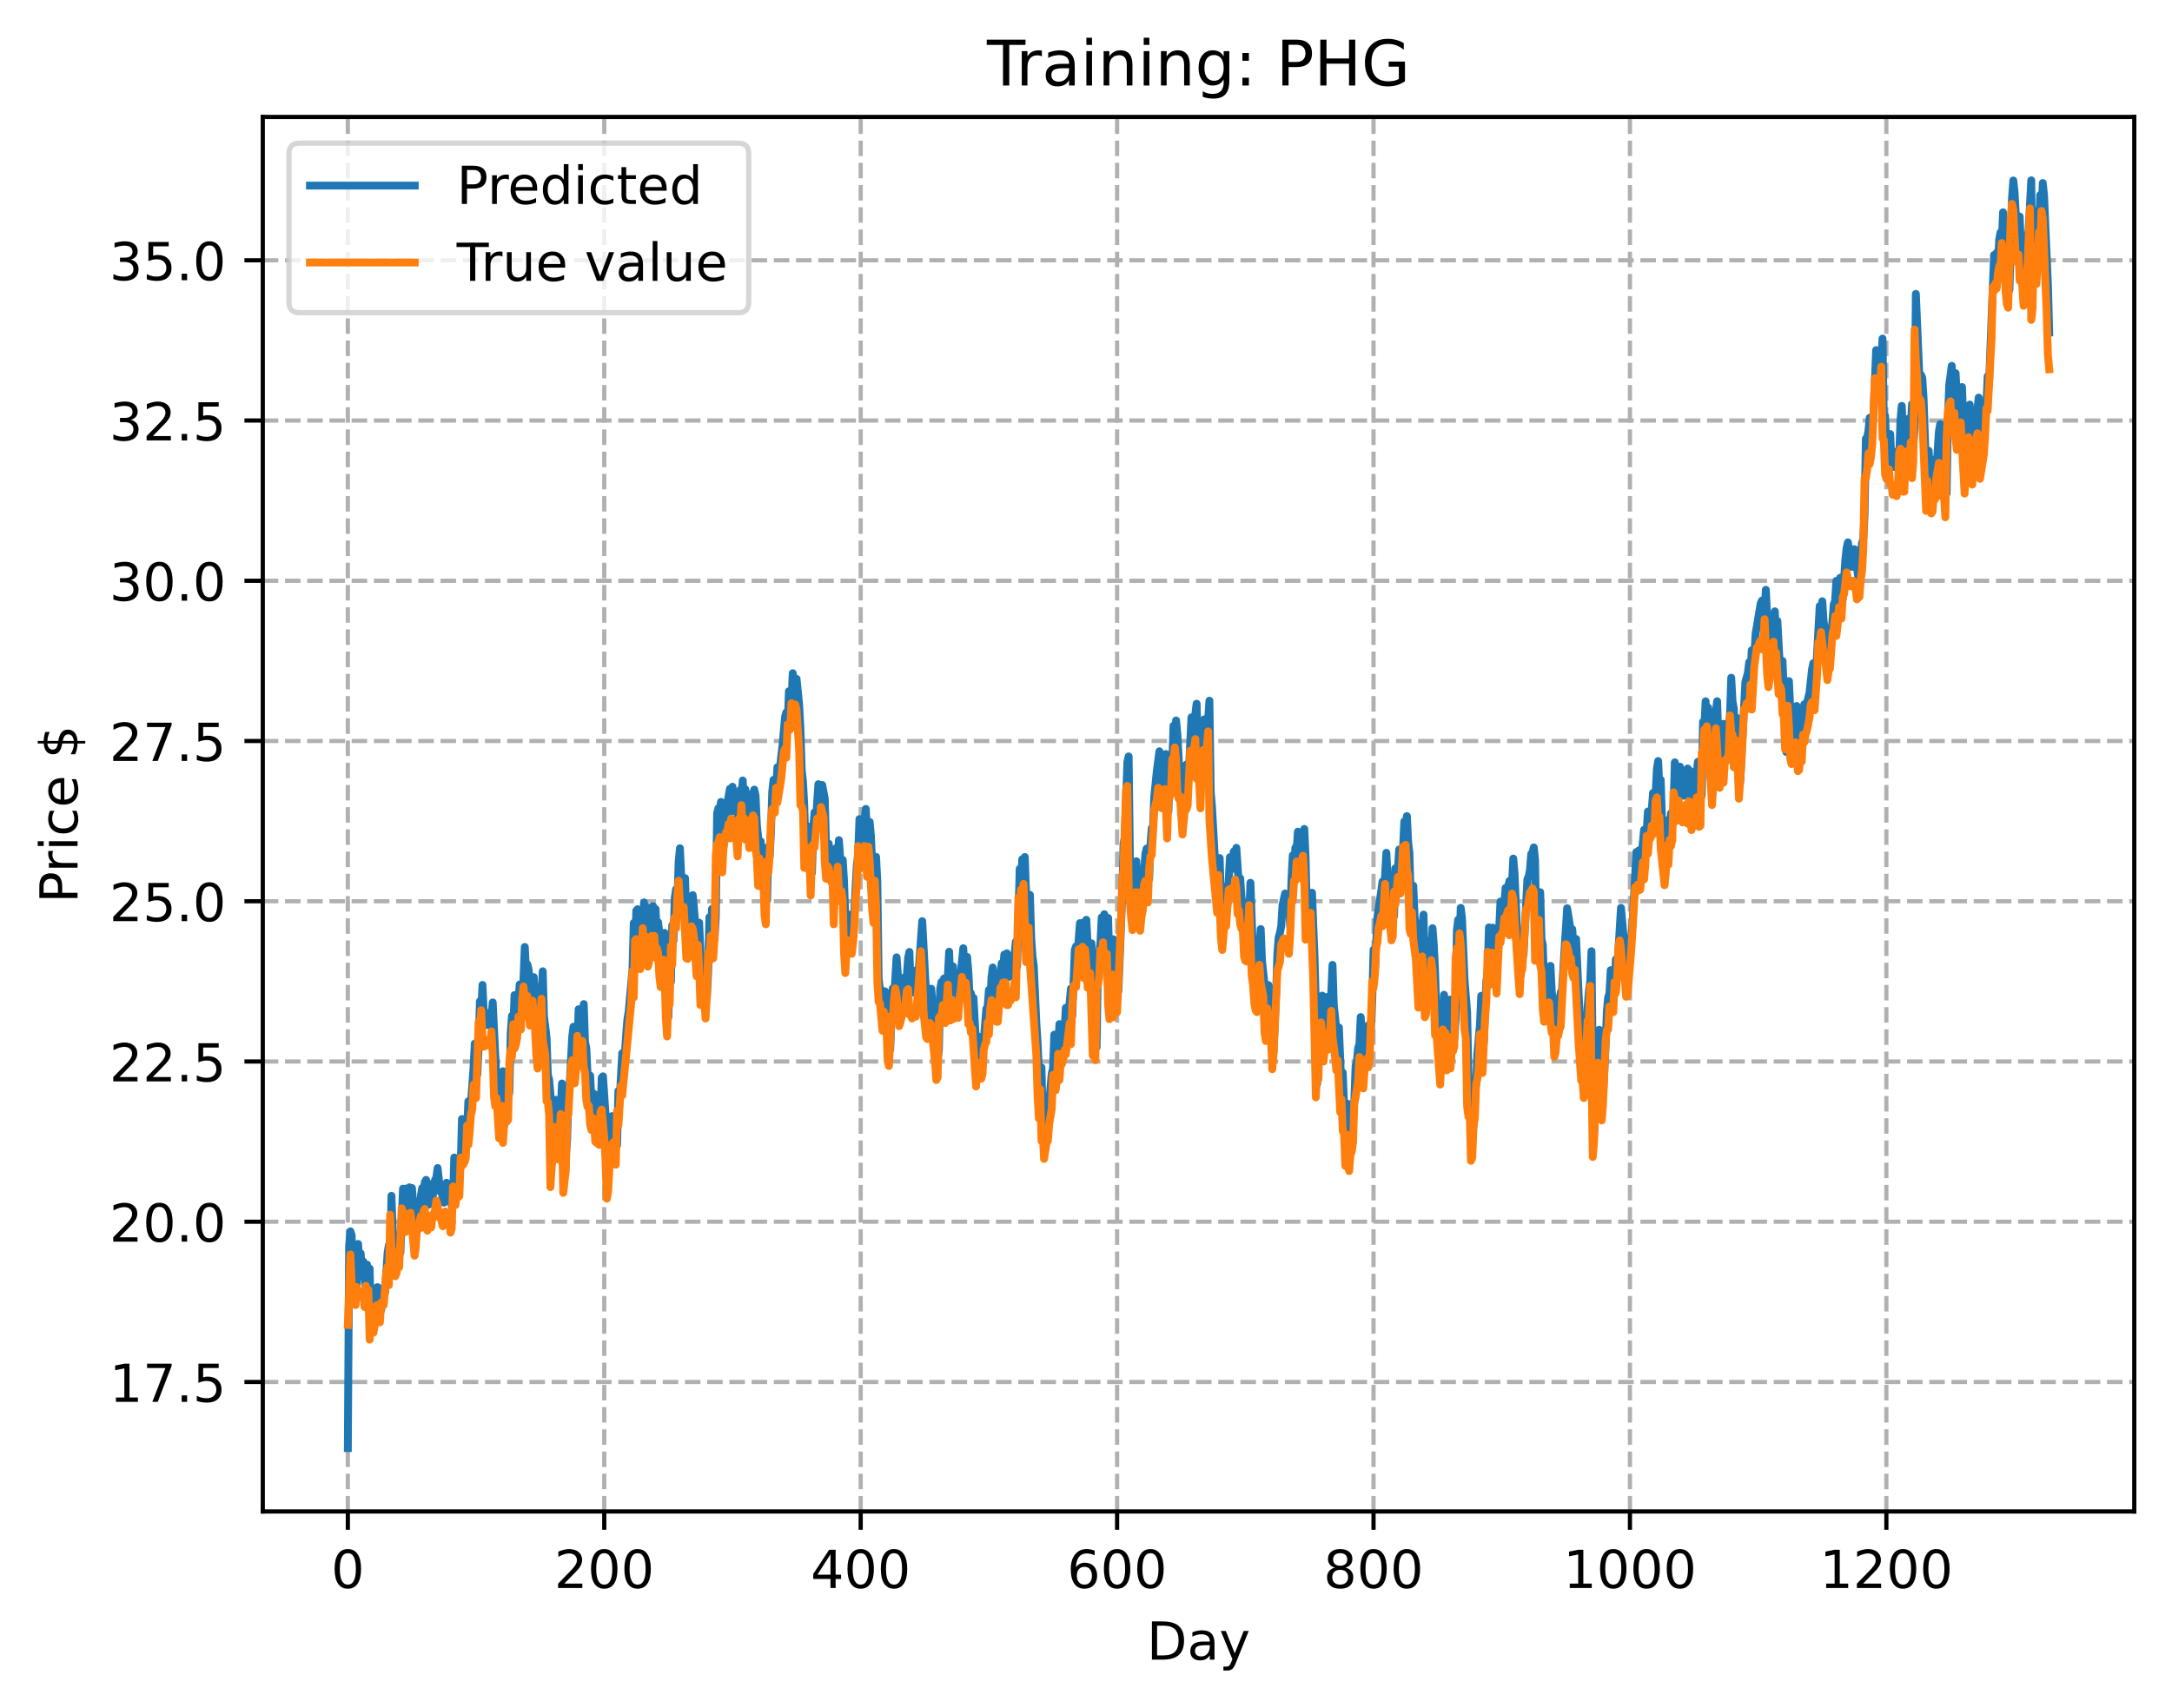 <?xml version="1.0" encoding="utf-8" standalone="no"?>
<!DOCTYPE svg PUBLIC "-//W3C//DTD SVG 1.1//EN"
  "http://www.w3.org/Graphics/SVG/1.1/DTD/svg11.dtd">
<!-- Created with matplotlib (https://matplotlib.org/) -->
<svg height="325.986pt" version="1.1" viewBox="0 0 414.464 325.986" width="414.464pt" xmlns="http://www.w3.org/2000/svg" xmlns:xlink="http://www.w3.org/1999/xlink">
 <defs>
  <style type="text/css">
*{stroke-linecap:butt;stroke-linejoin:round;}
  </style>
 </defs>
 <g id="figure_1">
  <g id="patch_1">
   <path d="M 0 325.986 
L 414.464 325.986 
L 414.464 0 
L 0 0 
z
" style="fill:#ffffff;"/>
  </g>
  <g id="axes_1">
   <g id="patch_2">
    <path d="M 50.144 288.43 
L 407.264 288.43 
L 407.264 22.318 
L 50.144 22.318 
z
" style="fill:#ffffff;"/>
   </g>
   <g id="matplotlib.axis_1">
    <g id="xtick_1">
     <g id="line2d_1">
      <path clip-path="url(#p842b51dd55)" d="M 66.376 288.43 
L 66.376 22.318 
" style="fill:none;stroke:#b0b0b0;stroke-dasharray:2.96,1.28;stroke-dashoffset:0;stroke-width:0.8;"/>
     </g>
     <g id="line2d_2">
      <defs>
       <path d="M 0 0 
L 0 3.5 
" id="m757563f778" style="stroke:#000000;stroke-width:0.8;"/>
      </defs>
      <g>
       <use style="stroke:#000000;stroke-width:0.8;" x="66.376" xlink:href="#m757563f778" y="288.43"/>
      </g>
     </g>
     <g id="text_1">
      <!-- 0 -->
      <defs>
       <path d="M 31.781 66.406 
Q 24.172 66.406 20.328 58.906 
Q 16.5 51.422 16.5 36.375 
Q 16.5 21.391 20.328 13.891 
Q 24.172 6.391 31.781 6.391 
Q 39.453 6.391 43.281 13.891 
Q 47.125 21.391 47.125 36.375 
Q 47.125 51.422 43.281 58.906 
Q 39.453 66.406 31.781 66.406 
z
M 31.781 74.219 
Q 44.047 74.219 50.516 64.516 
Q 56.984 54.828 56.984 36.375 
Q 56.984 17.969 50.516 8.266 
Q 44.047 -1.422 31.781 -1.422 
Q 19.531 -1.422 13.062 8.266 
Q 6.594 17.969 6.594 36.375 
Q 6.594 54.828 13.062 64.516 
Q 19.531 74.219 31.781 74.219 
z
" id="DejaVuSans-48"/>
      </defs>
      <g transform="translate(63.195 303.029)scale(0.1 -0.1)">
       <use xlink:href="#DejaVuSans-48"/>
      </g>
     </g>
    </g>
    <g id="xtick_2">
     <g id="line2d_3">
      <path clip-path="url(#p842b51dd55)" d="M 115.307 288.43 
L 115.307 22.318 
" style="fill:none;stroke:#b0b0b0;stroke-dasharray:2.96,1.28;stroke-dashoffset:0;stroke-width:0.8;"/>
     </g>
     <g id="line2d_4">
      <g>
       <use style="stroke:#000000;stroke-width:0.8;" x="115.307" xlink:href="#m757563f778" y="288.43"/>
      </g>
     </g>
     <g id="text_2">
      <!-- 200 -->
      <defs>
       <path d="M 19.188 8.297 
L 53.609 8.297 
L 53.609 0 
L 7.328 0 
L 7.328 8.297 
Q 12.938 14.109 22.625 23.891 
Q 32.328 33.688 34.812 36.531 
Q 39.547 41.844 41.422 45.531 
Q 43.312 49.219 43.312 52.781 
Q 43.312 58.594 39.234 62.25 
Q 35.156 65.922 28.609 65.922 
Q 23.969 65.922 18.812 64.312 
Q 13.672 62.703 7.812 59.422 
L 7.812 69.391 
Q 13.766 71.781 18.938 73 
Q 24.125 74.219 28.422 74.219 
Q 39.75 74.219 46.484 68.547 
Q 53.219 62.891 53.219 53.422 
Q 53.219 48.922 51.531 44.891 
Q 49.859 40.875 45.406 35.406 
Q 44.188 33.984 37.641 27.219 
Q 31.109 20.453 19.188 8.297 
z
" id="DejaVuSans-50"/>
      </defs>
      <g transform="translate(105.763 303.029)scale(0.1 -0.1)">
       <use xlink:href="#DejaVuSans-50"/>
       <use x="63.623" xlink:href="#DejaVuSans-48"/>
       <use x="127.246" xlink:href="#DejaVuSans-48"/>
      </g>
     </g>
    </g>
    <g id="xtick_3">
     <g id="line2d_5">
      <path clip-path="url(#p842b51dd55)" d="M 164.238 288.43 
L 164.238 22.318 
" style="fill:none;stroke:#b0b0b0;stroke-dasharray:2.96,1.28;stroke-dashoffset:0;stroke-width:0.8;"/>
     </g>
     <g id="line2d_6">
      <g>
       <use style="stroke:#000000;stroke-width:0.8;" x="164.238" xlink:href="#m757563f778" y="288.43"/>
      </g>
     </g>
     <g id="text_3">
      <!-- 400 -->
      <defs>
       <path d="M 37.797 64.312 
L 12.891 25.391 
L 37.797 25.391 
z
M 35.203 72.906 
L 47.609 72.906 
L 47.609 25.391 
L 58.016 25.391 
L 58.016 17.188 
L 47.609 17.188 
L 47.609 0 
L 37.797 0 
L 37.797 17.188 
L 4.891 17.188 
L 4.891 26.703 
z
" id="DejaVuSans-52"/>
      </defs>
      <g transform="translate(154.694 303.029)scale(0.1 -0.1)">
       <use xlink:href="#DejaVuSans-52"/>
       <use x="63.623" xlink:href="#DejaVuSans-48"/>
       <use x="127.246" xlink:href="#DejaVuSans-48"/>
      </g>
     </g>
    </g>
    <g id="xtick_4">
     <g id="line2d_7">
      <path clip-path="url(#p842b51dd55)" d="M 213.168 288.43 
L 213.168 22.318 
" style="fill:none;stroke:#b0b0b0;stroke-dasharray:2.96,1.28;stroke-dashoffset:0;stroke-width:0.8;"/>
     </g>
     <g id="line2d_8">
      <g>
       <use style="stroke:#000000;stroke-width:0.8;" x="213.168" xlink:href="#m757563f778" y="288.43"/>
      </g>
     </g>
     <g id="text_4">
      <!-- 600 -->
      <defs>
       <path d="M 33.016 40.375 
Q 26.375 40.375 22.484 35.828 
Q 18.609 31.297 18.609 23.391 
Q 18.609 15.531 22.484 10.953 
Q 26.375 6.391 33.016 6.391 
Q 39.656 6.391 43.531 10.953 
Q 47.406 15.531 47.406 23.391 
Q 47.406 31.297 43.531 35.828 
Q 39.656 40.375 33.016 40.375 
z
M 52.594 71.297 
L 52.594 62.312 
Q 48.875 64.062 45.094 64.984 
Q 41.312 65.922 37.594 65.922 
Q 27.828 65.922 22.672 59.328 
Q 17.531 52.734 16.797 39.406 
Q 19.672 43.656 24.016 45.922 
Q 28.375 48.188 33.594 48.188 
Q 44.578 48.188 50.953 41.516 
Q 57.328 34.859 57.328 23.391 
Q 57.328 12.156 50.688 5.359 
Q 44.047 -1.422 33.016 -1.422 
Q 20.359 -1.422 13.672 8.266 
Q 6.984 17.969 6.984 36.375 
Q 6.984 53.656 15.188 63.938 
Q 23.391 74.219 37.203 74.219 
Q 40.922 74.219 44.703 73.484 
Q 48.484 72.75 52.594 71.297 
z
" id="DejaVuSans-54"/>
      </defs>
      <g transform="translate(203.625 303.029)scale(0.1 -0.1)">
       <use xlink:href="#DejaVuSans-54"/>
       <use x="63.623" xlink:href="#DejaVuSans-48"/>
       <use x="127.246" xlink:href="#DejaVuSans-48"/>
      </g>
     </g>
    </g>
    <g id="xtick_5">
     <g id="line2d_9">
      <path clip-path="url(#p842b51dd55)" d="M 262.099 288.43 
L 262.099 22.318 
" style="fill:none;stroke:#b0b0b0;stroke-dasharray:2.96,1.28;stroke-dashoffset:0;stroke-width:0.8;"/>
     </g>
     <g id="line2d_10">
      <g>
       <use style="stroke:#000000;stroke-width:0.8;" x="262.099" xlink:href="#m757563f778" y="288.43"/>
      </g>
     </g>
     <g id="text_5">
      <!-- 800 -->
      <defs>
       <path d="M 31.781 34.625 
Q 24.75 34.625 20.719 30.859 
Q 16.703 27.094 16.703 20.516 
Q 16.703 13.922 20.719 10.156 
Q 24.75 6.391 31.781 6.391 
Q 38.812 6.391 42.859 10.172 
Q 46.922 13.969 46.922 20.516 
Q 46.922 27.094 42.891 30.859 
Q 38.875 34.625 31.781 34.625 
z
M 21.922 38.812 
Q 15.578 40.375 12.031 44.719 
Q 8.5 49.078 8.5 55.328 
Q 8.5 64.062 14.719 69.141 
Q 20.953 74.219 31.781 74.219 
Q 42.672 74.219 48.875 69.141 
Q 55.078 64.062 55.078 55.328 
Q 55.078 49.078 51.531 44.719 
Q 48 40.375 41.703 38.812 
Q 48.828 37.156 52.797 32.312 
Q 56.781 27.484 56.781 20.516 
Q 56.781 9.906 50.312 4.234 
Q 43.844 -1.422 31.781 -1.422 
Q 19.734 -1.422 13.25 4.234 
Q 6.781 9.906 6.781 20.516 
Q 6.781 27.484 10.781 32.312 
Q 14.797 37.156 21.922 38.812 
z
M 18.312 54.391 
Q 18.312 48.734 21.844 45.562 
Q 25.391 42.391 31.781 42.391 
Q 38.141 42.391 41.719 45.562 
Q 45.312 48.734 45.312 54.391 
Q 45.312 60.062 41.719 63.234 
Q 38.141 66.406 31.781 66.406 
Q 25.391 66.406 21.844 63.234 
Q 18.312 60.062 18.312 54.391 
z
" id="DejaVuSans-56"/>
      </defs>
      <g transform="translate(252.555 303.029)scale(0.1 -0.1)">
       <use xlink:href="#DejaVuSans-56"/>
       <use x="63.623" xlink:href="#DejaVuSans-48"/>
       <use x="127.246" xlink:href="#DejaVuSans-48"/>
      </g>
     </g>
    </g>
    <g id="xtick_6">
     <g id="line2d_11">
      <path clip-path="url(#p842b51dd55)" d="M 311.029 288.43 
L 311.029 22.318 
" style="fill:none;stroke:#b0b0b0;stroke-dasharray:2.96,1.28;stroke-dashoffset:0;stroke-width:0.8;"/>
     </g>
     <g id="line2d_12">
      <g>
       <use style="stroke:#000000;stroke-width:0.8;" x="311.029" xlink:href="#m757563f778" y="288.43"/>
      </g>
     </g>
     <g id="text_6">
      <!-- 1000 -->
      <defs>
       <path d="M 12.406 8.297 
L 28.516 8.297 
L 28.516 63.922 
L 10.984 60.406 
L 10.984 69.391 
L 28.422 72.906 
L 38.281 72.906 
L 38.281 8.297 
L 54.391 8.297 
L 54.391 0 
L 12.406 0 
z
" id="DejaVuSans-49"/>
      </defs>
      <g transform="translate(298.304 303.029)scale(0.1 -0.1)">
       <use xlink:href="#DejaVuSans-49"/>
       <use x="63.623" xlink:href="#DejaVuSans-48"/>
       <use x="127.246" xlink:href="#DejaVuSans-48"/>
       <use x="190.869" xlink:href="#DejaVuSans-48"/>
      </g>
     </g>
    </g>
    <g id="xtick_7">
     <g id="line2d_13">
      <path clip-path="url(#p842b51dd55)" d="M 359.96 288.43 
L 359.96 22.318 
" style="fill:none;stroke:#b0b0b0;stroke-dasharray:2.96,1.28;stroke-dashoffset:0;stroke-width:0.8;"/>
     </g>
     <g id="line2d_14">
      <g>
       <use style="stroke:#000000;stroke-width:0.8;" x="359.96" xlink:href="#m757563f778" y="288.43"/>
      </g>
     </g>
     <g id="text_7">
      <!-- 1200 -->
      <g transform="translate(347.235 303.029)scale(0.1 -0.1)">
       <use xlink:href="#DejaVuSans-49"/>
       <use x="63.623" xlink:href="#DejaVuSans-50"/>
       <use x="127.246" xlink:href="#DejaVuSans-48"/>
       <use x="190.869" xlink:href="#DejaVuSans-48"/>
      </g>
     </g>
    </g>
    <g id="text_8">
     <!-- Day -->
     <defs>
      <path d="M 19.672 64.797 
L 19.672 8.109 
L 31.594 8.109 
Q 46.688 8.109 53.688 14.938 
Q 60.688 21.781 60.688 36.531 
Q 60.688 51.172 53.688 57.984 
Q 46.688 64.797 31.594 64.797 
z
M 9.812 72.906 
L 30.078 72.906 
Q 51.266 72.906 61.172 64.094 
Q 71.094 55.281 71.094 36.531 
Q 71.094 17.672 61.125 8.828 
Q 51.172 0 30.078 0 
L 9.812 0 
z
" id="DejaVuSans-68"/>
      <path d="M 34.281 27.484 
Q 23.391 27.484 19.188 25 
Q 14.984 22.516 14.984 16.5 
Q 14.984 11.719 18.141 8.906 
Q 21.297 6.109 26.703 6.109 
Q 34.188 6.109 38.703 11.406 
Q 43.219 16.703 43.219 25.484 
L 43.219 27.484 
z
M 52.203 31.203 
L 52.203 0 
L 43.219 0 
L 43.219 8.297 
Q 40.141 3.328 35.547 0.953 
Q 30.953 -1.422 24.312 -1.422 
Q 15.922 -1.422 10.953 3.297 
Q 6 8.016 6 15.922 
Q 6 25.141 12.172 29.828 
Q 18.359 34.516 30.609 34.516 
L 43.219 34.516 
L 43.219 35.406 
Q 43.219 41.609 39.141 45 
Q 35.062 48.391 27.688 48.391 
Q 23 48.391 18.547 47.266 
Q 14.109 46.141 10.016 43.891 
L 10.016 52.203 
Q 14.938 54.109 19.578 55.047 
Q 24.219 56 28.609 56 
Q 40.484 56 46.344 49.844 
Q 52.203 43.703 52.203 31.203 
z
" id="DejaVuSans-97"/>
      <path d="M 32.172 -5.078 
Q 28.375 -14.844 24.75 -17.812 
Q 21.141 -20.797 15.094 -20.797 
L 7.906 -20.797 
L 7.906 -13.281 
L 13.188 -13.281 
Q 16.891 -13.281 18.938 -11.516 
Q 21 -9.766 23.484 -3.219 
L 25.094 0.875 
L 2.984 54.688 
L 12.5 54.688 
L 29.594 11.922 
L 46.688 54.688 
L 56.203 54.688 
z
" id="DejaVuSans-121"/>
     </defs>
     <g transform="translate(218.83 316.707)scale(0.1 -0.1)">
      <use xlink:href="#DejaVuSans-68"/>
      <use x="77.002" xlink:href="#DejaVuSans-97"/>
      <use x="138.281" xlink:href="#DejaVuSans-121"/>
     </g>
    </g>
   </g>
   <g id="matplotlib.axis_2">
    <g id="ytick_1">
     <g id="line2d_15">
      <path clip-path="url(#p842b51dd55)" d="M 50.144 263.718 
L 407.264 263.718 
" style="fill:none;stroke:#b0b0b0;stroke-dasharray:2.96,1.28;stroke-dashoffset:0;stroke-width:0.8;"/>
     </g>
     <g id="line2d_16">
      <defs>
       <path d="M 0 0 
L -3.5 0 
" id="me34600451f" style="stroke:#000000;stroke-width:0.8;"/>
      </defs>
      <g>
       <use style="stroke:#000000;stroke-width:0.8;" x="50.144" xlink:href="#me34600451f" y="263.718"/>
      </g>
     </g>
     <g id="text_9">
      <!-- 17.5 -->
      <defs>
       <path d="M 8.203 72.906 
L 55.078 72.906 
L 55.078 68.703 
L 28.609 0 
L 18.312 0 
L 43.219 64.594 
L 8.203 64.594 
z
" id="DejaVuSans-55"/>
       <path d="M 10.688 12.406 
L 21 12.406 
L 21 0 
L 10.688 0 
z
" id="DejaVuSans-46"/>
       <path d="M 10.797 72.906 
L 49.516 72.906 
L 49.516 64.594 
L 19.828 64.594 
L 19.828 46.734 
Q 21.969 47.469 24.109 47.828 
Q 26.266 48.188 28.422 48.188 
Q 40.625 48.188 47.75 41.5 
Q 54.891 34.812 54.891 23.391 
Q 54.891 11.625 47.562 5.094 
Q 40.234 -1.422 26.906 -1.422 
Q 22.312 -1.422 17.547 -0.641 
Q 12.797 0.141 7.719 1.703 
L 7.719 11.625 
Q 12.109 9.234 16.797 8.062 
Q 21.484 6.891 26.703 6.891 
Q 35.156 6.891 40.078 11.328 
Q 45.016 15.766 45.016 23.391 
Q 45.016 31 40.078 35.438 
Q 35.156 39.891 26.703 39.891 
Q 22.75 39.891 18.812 39.016 
Q 14.891 38.141 10.797 36.281 
z
" id="DejaVuSans-53"/>
      </defs>
      <g transform="translate(20.878 267.517)scale(0.1 -0.1)">
       <use xlink:href="#DejaVuSans-49"/>
       <use x="63.623" xlink:href="#DejaVuSans-55"/>
       <use x="127.246" xlink:href="#DejaVuSans-46"/>
       <use x="159.033" xlink:href="#DejaVuSans-53"/>
      </g>
     </g>
    </g>
    <g id="ytick_2">
     <g id="line2d_17">
      <path clip-path="url(#p842b51dd55)" d="M 50.144 233.14 
L 407.264 233.14 
" style="fill:none;stroke:#b0b0b0;stroke-dasharray:2.96,1.28;stroke-dashoffset:0;stroke-width:0.8;"/>
     </g>
     <g id="line2d_18">
      <g>
       <use style="stroke:#000000;stroke-width:0.8;" x="50.144" xlink:href="#me34600451f" y="233.14"/>
      </g>
     </g>
     <g id="text_10">
      <!-- 20.0 -->
      <g transform="translate(20.878 236.939)scale(0.1 -0.1)">
       <use xlink:href="#DejaVuSans-50"/>
       <use x="63.623" xlink:href="#DejaVuSans-48"/>
       <use x="127.246" xlink:href="#DejaVuSans-46"/>
       <use x="159.033" xlink:href="#DejaVuSans-48"/>
      </g>
     </g>
    </g>
    <g id="ytick_3">
     <g id="line2d_19">
      <path clip-path="url(#p842b51dd55)" d="M 50.144 202.561 
L 407.264 202.561 
" style="fill:none;stroke:#b0b0b0;stroke-dasharray:2.96,1.28;stroke-dashoffset:0;stroke-width:0.8;"/>
     </g>
     <g id="line2d_20">
      <g>
       <use style="stroke:#000000;stroke-width:0.8;" x="50.144" xlink:href="#me34600451f" y="202.561"/>
      </g>
     </g>
     <g id="text_11">
      <!-- 22.5 -->
      <g transform="translate(20.878 206.361)scale(0.1 -0.1)">
       <use xlink:href="#DejaVuSans-50"/>
       <use x="63.623" xlink:href="#DejaVuSans-50"/>
       <use x="127.246" xlink:href="#DejaVuSans-46"/>
       <use x="159.033" xlink:href="#DejaVuSans-53"/>
      </g>
     </g>
    </g>
    <g id="ytick_4">
     <g id="line2d_21">
      <path clip-path="url(#p842b51dd55)" d="M 50.144 171.983 
L 407.264 171.983 
" style="fill:none;stroke:#b0b0b0;stroke-dasharray:2.96,1.28;stroke-dashoffset:0;stroke-width:0.8;"/>
     </g>
     <g id="line2d_22">
      <g>
       <use style="stroke:#000000;stroke-width:0.8;" x="50.144" xlink:href="#me34600451f" y="171.983"/>
      </g>
     </g>
     <g id="text_12">
      <!-- 25.0 -->
      <g transform="translate(20.878 175.782)scale(0.1 -0.1)">
       <use xlink:href="#DejaVuSans-50"/>
       <use x="63.623" xlink:href="#DejaVuSans-53"/>
       <use x="127.246" xlink:href="#DejaVuSans-46"/>
       <use x="159.033" xlink:href="#DejaVuSans-48"/>
      </g>
     </g>
    </g>
    <g id="ytick_5">
     <g id="line2d_23">
      <path clip-path="url(#p842b51dd55)" d="M 50.144 141.405 
L 407.264 141.405 
" style="fill:none;stroke:#b0b0b0;stroke-dasharray:2.96,1.28;stroke-dashoffset:0;stroke-width:0.8;"/>
     </g>
     <g id="line2d_24">
      <g>
       <use style="stroke:#000000;stroke-width:0.8;" x="50.144" xlink:href="#me34600451f" y="141.405"/>
      </g>
     </g>
     <g id="text_13">
      <!-- 27.5 -->
      <g transform="translate(20.878 145.204)scale(0.1 -0.1)">
       <use xlink:href="#DejaVuSans-50"/>
       <use x="63.623" xlink:href="#DejaVuSans-55"/>
       <use x="127.246" xlink:href="#DejaVuSans-46"/>
       <use x="159.033" xlink:href="#DejaVuSans-53"/>
      </g>
     </g>
    </g>
    <g id="ytick_6">
     <g id="line2d_25">
      <path clip-path="url(#p842b51dd55)" d="M 50.144 110.826 
L 407.264 110.826 
" style="fill:none;stroke:#b0b0b0;stroke-dasharray:2.96,1.28;stroke-dashoffset:0;stroke-width:0.8;"/>
     </g>
     <g id="line2d_26">
      <g>
       <use style="stroke:#000000;stroke-width:0.8;" x="50.144" xlink:href="#me34600451f" y="110.826"/>
      </g>
     </g>
     <g id="text_14">
      <!-- 30.0 -->
      <defs>
       <path d="M 40.578 39.312 
Q 47.656 37.797 51.625 33 
Q 55.609 28.219 55.609 21.188 
Q 55.609 10.406 48.188 4.484 
Q 40.766 -1.422 27.094 -1.422 
Q 22.516 -1.422 17.656 -0.516 
Q 12.797 0.391 7.625 2.203 
L 7.625 11.719 
Q 11.719 9.328 16.594 8.109 
Q 21.484 6.891 26.812 6.891 
Q 36.078 6.891 40.938 10.547 
Q 45.797 14.203 45.797 21.188 
Q 45.797 27.641 41.281 31.266 
Q 36.766 34.906 28.719 34.906 
L 20.219 34.906 
L 20.219 43.016 
L 29.109 43.016 
Q 36.375 43.016 40.234 45.922 
Q 44.094 48.828 44.094 54.297 
Q 44.094 59.906 40.109 62.906 
Q 36.141 65.922 28.719 65.922 
Q 24.656 65.922 20.016 65.031 
Q 15.375 64.156 9.812 62.312 
L 9.812 71.094 
Q 15.438 72.656 20.344 73.438 
Q 25.25 74.219 29.594 74.219 
Q 40.828 74.219 47.359 69.109 
Q 53.906 64.016 53.906 55.328 
Q 53.906 49.266 50.438 45.094 
Q 46.969 40.922 40.578 39.312 
z
" id="DejaVuSans-51"/>
      </defs>
      <g transform="translate(20.878 114.625)scale(0.1 -0.1)">
       <use xlink:href="#DejaVuSans-51"/>
       <use x="63.623" xlink:href="#DejaVuSans-48"/>
       <use x="127.246" xlink:href="#DejaVuSans-46"/>
       <use x="159.033" xlink:href="#DejaVuSans-48"/>
      </g>
     </g>
    </g>
    <g id="ytick_7">
     <g id="line2d_27">
      <path clip-path="url(#p842b51dd55)" d="M 50.144 80.248 
L 407.264 80.248 
" style="fill:none;stroke:#b0b0b0;stroke-dasharray:2.96,1.28;stroke-dashoffset:0;stroke-width:0.8;"/>
     </g>
     <g id="line2d_28">
      <g>
       <use style="stroke:#000000;stroke-width:0.8;" x="50.144" xlink:href="#me34600451f" y="80.248"/>
      </g>
     </g>
     <g id="text_15">
      <!-- 32.5 -->
      <g transform="translate(20.878 84.047)scale(0.1 -0.1)">
       <use xlink:href="#DejaVuSans-51"/>
       <use x="63.623" xlink:href="#DejaVuSans-50"/>
       <use x="127.246" xlink:href="#DejaVuSans-46"/>
       <use x="159.033" xlink:href="#DejaVuSans-53"/>
      </g>
     </g>
    </g>
    <g id="ytick_8">
     <g id="line2d_29">
      <path clip-path="url(#p842b51dd55)" d="M 50.144 49.669 
L 407.264 49.669 
" style="fill:none;stroke:#b0b0b0;stroke-dasharray:2.96,1.28;stroke-dashoffset:0;stroke-width:0.8;"/>
     </g>
     <g id="line2d_30">
      <g>
       <use style="stroke:#000000;stroke-width:0.8;" x="50.144" xlink:href="#me34600451f" y="49.669"/>
      </g>
     </g>
     <g id="text_16">
      <!-- 35.0 -->
      <g transform="translate(20.878 53.469)scale(0.1 -0.1)">
       <use xlink:href="#DejaVuSans-51"/>
       <use x="63.623" xlink:href="#DejaVuSans-53"/>
       <use x="127.246" xlink:href="#DejaVuSans-46"/>
       <use x="159.033" xlink:href="#DejaVuSans-48"/>
      </g>
     </g>
    </g>
    <g id="text_17">
     <!-- Price $ -->
     <defs>
      <path d="M 19.672 64.797 
L 19.672 37.406 
L 32.078 37.406 
Q 38.969 37.406 42.719 40.969 
Q 46.484 44.531 46.484 51.125 
Q 46.484 57.672 42.719 61.234 
Q 38.969 64.797 32.078 64.797 
z
M 9.812 72.906 
L 32.078 72.906 
Q 44.344 72.906 50.609 67.359 
Q 56.891 61.812 56.891 51.125 
Q 56.891 40.328 50.609 34.812 
Q 44.344 29.297 32.078 29.297 
L 19.672 29.297 
L 19.672 0 
L 9.812 0 
z
" id="DejaVuSans-80"/>
      <path d="M 41.109 46.297 
Q 39.594 47.172 37.812 47.578 
Q 36.031 48 33.891 48 
Q 26.266 48 22.188 43.047 
Q 18.109 38.094 18.109 28.812 
L 18.109 0 
L 9.078 0 
L 9.078 54.688 
L 18.109 54.688 
L 18.109 46.188 
Q 20.953 51.172 25.484 53.578 
Q 30.031 56 36.531 56 
Q 37.453 56 38.578 55.875 
Q 39.703 55.766 41.062 55.516 
z
" id="DejaVuSans-114"/>
      <path d="M 9.422 54.688 
L 18.406 54.688 
L 18.406 0 
L 9.422 0 
z
M 9.422 75.984 
L 18.406 75.984 
L 18.406 64.594 
L 9.422 64.594 
z
" id="DejaVuSans-105"/>
      <path d="M 48.781 52.594 
L 48.781 44.188 
Q 44.969 46.297 41.141 47.344 
Q 37.312 48.391 33.406 48.391 
Q 24.656 48.391 19.812 42.844 
Q 14.984 37.312 14.984 27.297 
Q 14.984 17.281 19.812 11.734 
Q 24.656 6.203 33.406 6.203 
Q 37.312 6.203 41.141 7.25 
Q 44.969 8.297 48.781 10.406 
L 48.781 2.094 
Q 45.016 0.344 40.984 -0.531 
Q 36.969 -1.422 32.422 -1.422 
Q 20.062 -1.422 12.781 6.344 
Q 5.516 14.109 5.516 27.297 
Q 5.516 40.672 12.859 48.328 
Q 20.219 56 33.016 56 
Q 37.156 56 41.109 55.141 
Q 45.062 54.297 48.781 52.594 
z
" id="DejaVuSans-99"/>
      <path d="M 56.203 29.594 
L 56.203 25.203 
L 14.891 25.203 
Q 15.484 15.922 20.484 11.062 
Q 25.484 6.203 34.422 6.203 
Q 39.594 6.203 44.453 7.469 
Q 49.312 8.734 54.109 11.281 
L 54.109 2.781 
Q 49.266 0.734 44.188 -0.344 
Q 39.109 -1.422 33.891 -1.422 
Q 20.797 -1.422 13.156 6.188 
Q 5.516 13.812 5.516 26.812 
Q 5.516 40.234 12.766 48.109 
Q 20.016 56 32.328 56 
Q 43.359 56 49.781 48.891 
Q 56.203 41.797 56.203 29.594 
z
M 47.219 32.234 
Q 47.125 39.594 43.094 43.984 
Q 39.062 48.391 32.422 48.391 
Q 24.906 48.391 20.391 44.141 
Q 15.875 39.891 15.188 32.172 
z
" id="DejaVuSans-101"/>
      <path id="DejaVuSans-32"/>
      <path d="M 33.797 -14.703 
L 28.906 -14.703 
L 28.859 0 
Q 23.734 0.094 18.609 1.188 
Q 13.484 2.297 8.297 4.5 
L 8.297 13.281 
Q 13.281 10.156 18.375 8.562 
Q 23.484 6.984 28.906 6.938 
L 28.906 29.203 
Q 18.109 30.953 13.203 35.156 
Q 8.297 39.359 8.297 46.688 
Q 8.297 54.641 13.625 59.219 
Q 18.953 63.812 28.906 64.5 
L 28.906 75.984 
L 33.797 75.984 
L 33.797 64.656 
Q 38.328 64.453 42.578 63.688 
Q 46.828 62.938 50.875 61.625 
L 50.875 53.078 
Q 46.828 55.125 42.547 56.25 
Q 38.281 57.375 33.797 57.562 
L 33.797 36.719 
Q 44.875 35.016 50.094 30.609 
Q 55.328 26.219 55.328 18.609 
Q 55.328 10.359 49.781 5.594 
Q 44.234 0.828 33.797 0.094 
z
M 28.906 37.594 
L 28.906 57.625 
Q 23.25 56.984 20.266 54.391 
Q 17.281 51.812 17.281 47.516 
Q 17.281 43.312 20.031 40.969 
Q 22.797 38.625 28.906 37.594 
z
M 33.797 28.219 
L 33.797 7.078 
Q 39.984 7.906 43.141 10.594 
Q 46.297 13.281 46.297 17.672 
Q 46.297 21.969 43.281 24.5 
Q 40.281 27.047 33.797 28.219 
z
" id="DejaVuSans-36"/>
     </defs>
     <g transform="translate(14.798 172.342)rotate(-90)scale(0.1 -0.1)">
      <use xlink:href="#DejaVuSans-80"/>
      <use x="58.553" xlink:href="#DejaVuSans-114"/>
      <use x="99.666" xlink:href="#DejaVuSans-105"/>
      <use x="127.449" xlink:href="#DejaVuSans-99"/>
      <use x="182.43" xlink:href="#DejaVuSans-101"/>
      <use x="243.953" xlink:href="#DejaVuSans-32"/>
      <use x="275.74" xlink:href="#DejaVuSans-36"/>
     </g>
    </g>
   </g>
   <g id="line2d_31">
    <path clip-path="url(#p842b51dd55)" d="M 66.376 276.334 
L 66.621 237.692 
L 66.866 234.976 
L 67.11 235.756 
L 67.355 247.461 
L 67.6 244.995 
L 67.844 245.282 
L 68.089 245.058 
L 68.334 237.385 
L 68.578 241.506 
L 68.823 239.169 
L 69.068 242.774 
L 69.312 240.717 
L 69.802 245.944 
L 70.046 241.324 
L 70.291 247.08 
L 70.536 242.082 
L 70.78 251.502 
L 71.025 248.595 
L 71.27 252.653 
L 71.759 248.689 
L 72.003 245.623 
L 72.248 245.744 
L 72.493 248.794 
L 72.737 249.99 
L 72.982 246.528 
L 73.227 246.864 
L 73.471 246.717 
L 73.961 239.095 
L 74.205 237.583 
L 74.45 242.493 
L 74.695 228.2 
L 74.939 234.737 
L 75.429 237.792 
L 75.673 241.12 
L 76.163 237.171 
L 76.407 238.968 
L 76.897 226.843 
L 77.141 229.692 
L 77.386 226.823 
L 77.631 230.495 
L 78.12 226.579 
L 78.364 230.059 
L 78.609 226.702 
L 79.343 236.618 
L 79.588 233.85 
L 79.832 229.29 
L 80.077 231.491 
L 80.322 228.079 
L 80.566 226.699 
L 80.811 229.874 
L 81.056 225.604 
L 81.3 225.159 
L 81.545 228.385 
L 81.79 229.911 
L 82.279 225.936 
L 82.524 228.999 
L 82.768 226.188 
L 83.013 225.176 
L 83.258 224.742 
L 83.502 222.891 
L 83.991 227.405 
L 84.236 226.656 
L 84.481 228.735 
L 84.725 229.502 
L 85.215 225.7 
L 85.459 229.144 
L 85.704 229.227 
L 85.949 226.889 
L 86.193 230.155 
L 86.438 229.316 
L 86.683 220.889 
L 87.172 225.857 
L 87.417 222.639 
L 87.661 224.079 
L 87.906 222.585 
L 88.151 213.539 
L 88.395 217.099 
L 88.64 217.823 
L 88.885 217.239 
L 89.129 215.59 
L 89.374 210.163 
L 89.619 214.073 
L 90.352 203.841 
L 90.597 199.138 
L 91.086 205.04 
L 91.331 199.883 
L 91.576 191.072 
L 91.82 193.317 
L 92.065 187.954 
L 92.31 193.165 
L 92.554 195.671 
L 92.799 193.452 
L 93.044 195.251 
L 93.288 193.305 
L 93.533 195.77 
L 93.778 194.384 
L 94.022 191.292 
L 94.756 206.594 
L 95.001 205.698 
L 95.246 208.158 
L 95.49 213.733 
L 95.979 204.423 
L 96.224 214.767 
L 96.469 208.619 
L 96.713 206.916 
L 96.958 209.724 
L 97.203 208.338 
L 97.447 197.306 
L 97.692 193.851 
L 97.937 196.493 
L 98.181 189.895 
L 98.426 195.32 
L 98.915 191.435 
L 99.16 187.858 
L 99.649 192.984 
L 100.139 180.709 
L 100.383 185.529 
L 100.628 184.014 
L 100.873 185.058 
L 101.117 187.401 
L 101.362 191.189 
L 101.607 190.37 
L 101.851 186.465 
L 102.096 190.151 
L 102.34 191.648 
L 102.585 197.209 
L 102.83 199.844 
L 103.074 196.53 
L 103.564 185.345 
L 103.808 193.967 
L 104.298 198.004 
L 104.542 205.151 
L 104.787 205.993 
L 105.032 208.694 
L 105.276 222.069 
L 105.521 218.496 
L 106.01 209.872 
L 106.255 213.49 
L 106.5 214.232 
L 106.744 217.425 
L 107.234 206.761 
L 107.478 210.79 
L 107.723 223.611 
L 108.212 217.696 
L 108.457 209.372 
L 108.701 207 
L 109.191 197.811 
L 109.435 195.927 
L 109.925 201.806 
L 110.169 199.532 
L 110.414 192.582 
L 110.659 200.165 
L 110.903 196.454 
L 111.148 194.747 
L 111.393 191.61 
L 111.637 198.872 
L 111.882 200.03 
L 112.127 205.264 
L 112.371 207.593 
L 112.616 205.254 
L 112.861 210.168 
L 113.35 208.723 
L 113.595 210.524 
L 113.839 214.825 
L 114.084 214.391 
L 114.328 214.601 
L 114.573 214.255 
L 114.818 205.662 
L 115.062 205.387 
L 115.796 216.206 
L 116.041 223.577 
L 116.286 221.366 
L 116.53 215.732 
L 116.775 212.989 
L 117.02 217.737 
L 117.264 213.287 
L 117.509 214.269 
L 117.754 218.542 
L 117.998 208.176 
L 118.243 209.881 
L 118.732 200.986 
L 118.977 205.144 
L 119.466 197.67 
L 119.711 194.588 
L 119.955 193.091 
L 120.689 185.106 
L 120.934 176.132 
L 121.179 181.808 
L 121.423 173.764 
L 121.668 173.51 
L 121.913 176.457 
L 122.157 177.296 
L 122.402 180.342 
L 122.647 179.224 
L 122.891 172.202 
L 123.136 176.985 
L 123.381 173.077 
L 123.87 180.06 
L 124.115 178.815 
L 124.359 174.335 
L 124.604 172.915 
L 124.849 176.054 
L 125.093 173.456 
L 125.338 178.296 
L 125.583 176.012 
L 125.827 178.194 
L 126.072 182.43 
L 126.316 184.097 
L 126.806 178.013 
L 127.05 181.65 
L 127.54 194.11 
L 127.784 186.501 
L 128.029 187.338 
L 128.274 176.589 
L 128.518 179.532 
L 128.763 171.284 
L 129.008 169.709 
L 129.252 172.317 
L 129.497 164.563 
L 129.742 161.869 
L 129.986 167.054 
L 130.476 170.147 
L 130.72 167.569 
L 130.965 175.852 
L 131.21 178.585 
L 131.454 178.584 
L 131.943 172.182 
L 132.188 170.804 
L 132.922 178.794 
L 133.167 183.098 
L 133.411 176.075 
L 133.901 186.83 
L 134.145 182.584 
L 134.39 182.326 
L 134.879 190.331 
L 135.124 185.646 
L 135.369 175.035 
L 135.613 179.551 
L 135.858 173.448 
L 136.103 175.505 
L 136.347 179.219 
L 136.592 174.949 
L 136.837 155.176 
L 137.081 154.231 
L 137.326 155.106 
L 137.571 153.029 
L 137.815 158.57 
L 138.06 161.556 
L 138.549 154.625 
L 139.283 150.524 
L 139.528 154.876 
L 139.772 150.127 
L 140.017 153.108 
L 140.262 151.678 
L 140.506 151.223 
L 140.996 158.453 
L 141.24 150.751 
L 141.485 152.996 
L 141.73 148.941 
L 141.974 154.519 
L 142.219 150.614 
L 142.464 155.801 
L 142.708 152.995 
L 142.953 151.595 
L 143.198 156.386 
L 143.442 151.45 
L 143.687 153.068 
L 143.931 150.682 
L 144.176 151.812 
L 144.421 157.311 
L 144.665 159.747 
L 144.91 165.076 
L 145.155 160.542 
L 145.399 164.255 
L 145.644 165.442 
L 145.889 162.33 
L 146.133 169.516 
L 146.378 171.779 
L 146.623 161.552 
L 146.867 163.426 
L 147.112 158.822 
L 147.357 151.099 
L 147.601 148.818 
L 148.091 151.477 
L 148.335 146.419 
L 148.58 148.545 
L 149.314 142.308 
L 149.803 136.793 
L 150.048 135.944 
L 150.292 138.747 
L 150.537 131.911 
L 150.782 134.915 
L 151.026 134.027 
L 151.271 128.463 
L 151.76 132.155 
L 152.005 129.555 
L 152.494 134.454 
L 152.739 139.057 
L 152.984 147.003 
L 153.228 149.126 
L 153.473 153.762 
L 153.718 162.229 
L 154.207 157.723 
L 154.452 161.975 
L 154.696 159.692 
L 154.941 166.558 
L 155.186 157.871 
L 155.43 155.026 
L 155.675 156.944 
L 156.164 149.641 
L 156.409 153.717 
L 156.653 153.87 
L 156.898 149.795 
L 157.387 152.444 
L 157.632 161.689 
L 157.877 165.9 
L 158.121 160.978 
L 158.366 162.763 
L 158.611 163.513 
L 158.855 165.734 
L 159.1 162.785 
L 159.345 171.926 
L 159.589 161.807 
L 159.834 165.56 
L 160.079 160.323 
L 160.568 166.948 
L 160.813 164.086 
L 161.057 168.099 
L 161.546 182.173 
L 161.791 176.969 
L 162.036 174.533 
L 162.525 179.05 
L 162.77 178.807 
L 163.504 164.96 
L 163.748 163.248 
L 163.993 156.31 
L 164.238 160.179 
L 164.727 156.866 
L 164.972 156.362 
L 165.216 154.362 
L 165.461 159.745 
L 165.706 162.513 
L 165.95 156.843 
L 166.195 159.558 
L 166.684 170.477 
L 166.929 172.016 
L 167.174 163.507 
L 167.418 168.362 
L 167.663 186.722 
L 167.907 188.778 
L 168.152 188.856 
L 168.641 192.942 
L 168.886 189.179 
L 169.131 191.942 
L 169.375 190.211 
L 169.62 200.295 
L 169.865 200.29 
L 170.354 188.628 
L 170.599 190.781 
L 171.088 182.685 
L 171.822 192.626 
L 172.067 191.038 
L 172.311 187.93 
L 172.556 186.536 
L 172.801 189.35 
L 173.29 182.773 
L 173.534 181.653 
L 173.779 188.795 
L 174.024 186.823 
L 174.268 189.411 
L 174.513 186.343 
L 174.758 185.195 
L 175.002 189.468 
L 175.981 175.782 
L 176.96 194.325 
L 177.204 194.756 
L 177.449 192.84 
L 177.694 188.673 
L 178.917 202.575 
L 179.162 200.298 
L 179.406 188.719 
L 179.651 187.393 
L 179.895 190.095 
L 180.14 186.716 
L 180.629 190.57 
L 181.119 181.61 
L 181.363 189.397 
L 181.608 187.974 
L 181.853 184.412 
L 182.097 189.437 
L 182.342 185.901 
L 182.587 188.777 
L 183.076 190.986 
L 183.321 185.857 
L 183.81 180.947 
L 184.055 185.175 
L 184.299 186.325 
L 184.544 182.599 
L 184.789 185.443 
L 185.033 190.487 
L 185.278 189.546 
L 185.522 191.911 
L 185.767 190.423 
L 186.501 204.131 
L 186.746 197.818 
L 186.99 199.961 
L 187.235 197.97 
L 187.48 201.488 
L 188.214 192.497 
L 188.458 192.246 
L 188.703 188.899 
L 188.948 192.183 
L 189.192 186.599 
L 189.437 184.624 
L 190.171 190.948 
L 190.416 191.794 
L 190.66 189.873 
L 190.905 185.911 
L 191.15 183.813 
L 191.394 185.19 
L 191.639 182.168 
L 191.883 183.922 
L 192.128 181.913 
L 192.373 186.464 
L 192.617 185.823 
L 192.862 184.074 
L 193.107 186.35 
L 193.351 183.608 
L 193.596 182.148 
L 193.841 179.699 
L 194.085 184.385 
L 194.575 165.8 
L 194.819 169.758 
L 195.064 163.971 
L 195.309 168.275 
L 195.553 163.539 
L 196.043 177.306 
L 196.532 170.757 
L 196.777 178.886 
L 197.021 182.559 
L 197.266 184.316 
L 197.755 195.184 
L 198 199.029 
L 198.489 209.919 
L 198.734 203.694 
L 198.978 213.912 
L 199.223 212.074 
L 199.468 216.236 
L 200.202 210.369 
L 200.691 204.925 
L 200.936 203.882 
L 201.18 197.443 
L 201.67 202.373 
L 201.914 200.227 
L 202.159 195.42 
L 202.404 201.321 
L 202.648 197.116 
L 202.893 198.588 
L 203.138 196.58 
L 203.382 192.326 
L 203.627 195.453 
L 204.116 191.206 
L 204.361 188.641 
L 204.605 193.853 
L 205.095 181.237 
L 205.339 180.579 
L 205.584 182.436 
L 206.073 176.161 
L 206.318 177.236 
L 206.563 177.648 
L 206.807 175.993 
L 207.052 181.89 
L 207.297 175.518 
L 207.786 184.79 
L 208.031 182.854 
L 208.275 180.004 
L 208.765 195.579 
L 209.009 191.653 
L 209.254 199.851 
L 209.498 184.314 
L 209.988 179.874 
L 210.232 175.07 
L 210.477 178.413 
L 210.722 174.453 
L 210.966 179.521 
L 211.211 176.424 
L 211.456 175.177 
L 211.7 184.803 
L 211.945 188.345 
L 212.19 186.502 
L 212.434 179.227 
L 212.679 187.856 
L 212.924 180.724 
L 213.168 187.123 
L 213.413 189.175 
L 214.147 170.859 
L 214.392 160.998 
L 214.636 159.82 
L 215.126 145.441 
L 215.37 144.346 
L 215.615 163.945 
L 216.104 171.923 
L 216.349 173.662 
L 216.593 171.232 
L 216.838 164.346 
L 217.083 169.35 
L 217.327 166.564 
L 217.572 169.23 
L 217.817 174.17 
L 218.551 163.045 
L 218.795 161.938 
L 219.285 167.741 
L 219.529 161.304 
L 219.774 158.052 
L 220.019 157.684 
L 220.263 151.918 
L 220.753 147.052 
L 221.242 143.371 
L 221.731 148.711 
L 221.976 150.506 
L 222.465 143.89 
L 222.954 154.868 
L 223.199 147.244 
L 223.444 147.474 
L 223.688 145.516 
L 223.933 138.482 
L 224.178 141.54 
L 224.422 137.486 
L 224.667 140.064 
L 225.156 149.176 
L 225.401 147.131 
L 225.89 156.687 
L 226.38 145.917 
L 226.624 149.536 
L 226.869 146.982 
L 227.358 136.887 
L 227.603 139.585 
L 227.847 138.262 
L 228.337 134.288 
L 228.581 142.19 
L 228.826 138.547 
L 229.315 148.753 
L 229.805 137.268 
L 230.294 140.786 
L 230.783 133.711 
L 231.028 151.1 
L 231.273 153.928 
L 231.762 162.747 
L 232.496 171.985 
L 232.741 163.743 
L 232.985 172.124 
L 233.23 176.59 
L 233.474 177.64 
L 233.964 169.135 
L 234.208 172.831 
L 234.698 163.571 
L 234.942 165.745 
L 235.432 162.485 
L 235.676 165.847 
L 235.921 161.791 
L 236.41 168.997 
L 236.655 167.602 
L 236.9 171.182 
L 237.389 174.639 
L 237.634 179.765 
L 238.123 181.61 
L 238.612 168.461 
L 239.102 182.426 
L 239.835 190.272 
L 240.08 189.838 
L 240.325 181.284 
L 240.569 177.281 
L 240.814 183.315 
L 241.303 187.936 
L 241.548 195.916 
L 241.793 196.051 
L 242.037 187.979 
L 242.282 189.841 
L 242.771 196.61 
L 243.016 200.734 
L 243.505 189.845 
L 243.75 181.965 
L 243.995 178.825 
L 244.239 178.043 
L 244.484 176.764 
L 244.729 172.729 
L 245.218 170.505 
L 245.462 174.08 
L 245.707 173.696 
L 245.952 172.736 
L 246.196 176.762 
L 246.441 167.824 
L 246.686 163.224 
L 246.93 167.158 
L 247.175 161.786 
L 247.42 162.169 
L 247.664 158.702 
L 247.909 160.412 
L 248.154 160.67 
L 248.398 159.612 
L 248.643 163.057 
L 248.888 158.182 
L 249.132 163.568 
L 249.377 174.353 
L 249.622 170.772 
L 249.866 173.52 
L 250.111 174.539 
L 250.356 170.351 
L 250.845 182.782 
L 251.089 191.812 
L 251.334 206.841 
L 251.579 198.97 
L 251.823 202.037 
L 252.068 190.818 
L 252.313 189.993 
L 252.557 193.472 
L 252.802 199.722 
L 253.291 190.243 
L 253.536 195.732 
L 253.781 191.666 
L 254.025 189.717 
L 254.27 184.127 
L 254.515 191.779 
L 255.249 198.759 
L 255.493 196.072 
L 255.983 208.027 
L 256.227 204.689 
L 256.472 210.803 
L 256.717 211.448 
L 256.961 217.865 
L 257.206 210.65 
L 257.45 217.117 
L 257.695 219.945 
L 257.94 214.261 
L 258.184 211.656 
L 258.429 210.345 
L 258.674 203.442 
L 258.918 202.499 
L 259.163 199.958 
L 259.408 199.23 
L 259.652 194.076 
L 260.386 204.183 
L 260.876 196.992 
L 261.12 195.642 
L 261.365 199.467 
L 261.61 196.104 
L 261.854 190.858 
L 262.099 181.249 
L 262.344 185.752 
L 262.833 175.009 
L 263.567 170.041 
L 263.811 168.223 
L 264.056 171.535 
L 264.545 162.736 
L 264.79 167.401 
L 265.035 169.632 
L 265.279 168.977 
L 265.769 175.481 
L 266.013 174.759 
L 266.258 165.701 
L 266.503 169.422 
L 266.992 162.103 
L 267.481 166.993 
L 267.971 156.756 
L 268.215 157.684 
L 268.46 155.736 
L 268.705 160.643 
L 268.949 162.805 
L 269.194 171.476 
L 269.438 174.573 
L 269.683 169.018 
L 269.928 174.734 
L 270.662 183.985 
L 270.906 187.528 
L 271.396 176.95 
L 271.64 174.532 
L 271.885 184.497 
L 272.13 188.178 
L 272.374 187.542 
L 272.619 180.195 
L 272.864 179.52 
L 273.108 183.419 
L 273.353 177.119 
L 273.598 180.228 
L 273.842 185.298 
L 274.087 193.468 
L 274.332 191.517 
L 274.821 200.542 
L 275.065 202.891 
L 275.555 189.826 
L 275.799 191.626 
L 276.044 194.426 
L 276.289 200.182 
L 276.778 190.744 
L 277.023 199.897 
L 277.267 195.166 
L 277.512 198.249 
L 277.757 194.656 
L 278.001 177.532 
L 278.246 175.518 
L 278.491 181.363 
L 278.735 173.246 
L 278.98 175.242 
L 279.469 187.092 
L 279.959 193.102 
L 280.203 204.707 
L 280.448 209.198 
L 280.693 206.224 
L 280.937 216.788 
L 281.182 214.767 
L 281.426 207.805 
L 281.671 207.098 
L 281.916 201.066 
L 282.405 195.591 
L 282.65 190.036 
L 282.894 193.058 
L 283.139 198.914 
L 283.628 187.129 
L 283.873 185.604 
L 284.118 176.981 
L 284.607 182.908 
L 284.852 177.022 
L 285.341 182.661 
L 285.586 179.405 
L 285.83 182.448 
L 286.32 172.05 
L 286.564 176.407 
L 286.809 173.09 
L 287.053 172.362 
L 287.298 169.444 
L 287.543 171.832 
L 287.787 169.088 
L 288.032 168.112 
L 288.277 173.488 
L 288.766 163.836 
L 289.011 166.735 
L 289.745 183.362 
L 289.989 183.921 
L 290.234 185.988 
L 290.479 180.023 
L 290.723 182.18 
L 291.457 167.752 
L 291.702 167.265 
L 291.947 165.981 
L 292.191 162.956 
L 292.436 162.696 
L 292.681 161.711 
L 292.925 164.155 
L 293.17 179.306 
L 293.659 170.51 
L 293.904 170.252 
L 294.148 179.176 
L 294.393 180.285 
L 294.638 187.305 
L 294.882 190.113 
L 295.127 188.336 
L 295.372 188.02 
L 295.616 187.017 
L 295.861 184.311 
L 296.106 189.257 
L 296.35 190.89 
L 296.595 191.415 
L 296.84 199.307 
L 297.329 191.617 
L 297.574 191.562 
L 297.818 189.412 
L 298.063 188.949 
L 299.041 173.327 
L 299.531 176.343 
L 299.775 179.069 
L 300.02 177.311 
L 300.265 180.708 
L 300.509 182.39 
L 300.754 179.179 
L 301.243 189.924 
L 301.733 198.417 
L 301.977 202.72 
L 302.222 199.898 
L 302.467 205.158 
L 302.711 202.289 
L 302.956 192.283 
L 303.201 189.098 
L 303.445 187.378 
L 303.69 181.515 
L 303.935 204.446 
L 304.179 216.386 
L 304.424 210.839 
L 304.669 202.416 
L 304.913 198.47 
L 305.158 196.508 
L 305.402 199.395 
L 305.892 209.401 
L 306.381 199.496 
L 306.626 192.9 
L 306.87 190.346 
L 307.115 189.539 
L 307.36 185.133 
L 307.604 186.798 
L 307.849 187.69 
L 308.094 189.755 
L 308.338 183.074 
L 308.583 185.38 
L 309.317 173.246 
L 310.051 181.257 
L 310.296 182.53 
L 310.54 186.325 
L 310.785 185.36 
L 311.274 178.837 
L 311.519 176.397 
L 312.253 162.591 
L 312.497 164.379 
L 312.742 162.282 
L 312.987 165.239 
L 313.231 163.399 
L 313.721 158.348 
L 313.965 162.677 
L 314.455 154.86 
L 314.699 159.173 
L 314.944 154.915 
L 315.189 154.503 
L 315.433 151.313 
L 315.678 154.242 
L 315.923 151.637 
L 316.167 146.782 
L 316.412 145.224 
L 316.657 150.586 
L 316.901 148.809 
L 317.146 156.542 
L 317.39 159.336 
L 317.635 164.089 
L 317.88 165.084 
L 318.369 156.437 
L 318.614 161.589 
L 318.858 155.211 
L 319.103 157.132 
L 319.348 153.927 
L 319.592 145.475 
L 319.837 147.938 
L 320.082 152.472 
L 320.326 150.902 
L 320.571 146.301 
L 320.816 149.722 
L 321.06 150.271 
L 321.305 151.864 
L 321.55 148.773 
L 321.794 148.694 
L 322.039 146.65 
L 322.284 151.443 
L 322.528 147.12 
L 322.773 151.35 
L 323.017 153.263 
L 323.262 152.987 
L 323.507 148.598 
L 323.751 147.827 
L 323.996 145.365 
L 324.241 150.675 
L 324.485 152.619 
L 324.73 151.713 
L 324.975 137.734 
L 325.219 138.957 
L 325.464 133.825 
L 325.709 137.736 
L 325.953 135.026 
L 326.443 141.302 
L 326.932 149.303 
L 327.177 145.065 
L 327.421 135.854 
L 327.666 133.811 
L 327.911 141.608 
L 328.155 141.55 
L 328.4 145.392 
L 328.645 140.035 
L 328.889 138.132 
L 329.134 143.832 
L 329.378 139.523 
L 329.623 140.575 
L 330.112 136.59 
L 330.357 129.328 
L 330.602 133.868 
L 330.846 135.149 
L 331.091 141.689 
L 331.336 136.937 
L 331.58 141.478 
L 331.825 142.765 
L 332.07 149.226 
L 333.048 130.193 
L 333.538 128.39 
L 333.782 126.364 
L 334.027 128.721 
L 334.272 124.085 
L 334.516 129.49 
L 335.005 120.94 
L 335.984 115.109 
L 336.229 114.599 
L 336.473 118.436 
L 336.718 116.752 
L 336.963 112.549 
L 337.452 123.087 
L 337.697 126.574 
L 338.675 116.662 
L 338.92 123.209 
L 339.165 118.493 
L 339.654 127.603 
L 339.899 125.976 
L 340.143 126.132 
L 340.388 131.797 
L 340.633 133.857 
L 340.877 143.516 
L 341.366 129.967 
L 341.856 140.212 
L 342.1 141.705 
L 342.834 134.721 
L 343.324 142.31 
L 343.568 141.368 
L 343.813 137.308 
L 344.058 140.251 
L 344.302 134.391 
L 344.547 136.627 
L 344.792 134.169 
L 345.281 132.265 
L 345.77 127.746 
L 346.015 126.56 
L 346.26 129.458 
L 346.504 129.04 
L 347.238 115.652 
L 347.483 117.529 
L 347.727 114.734 
L 347.972 118.428 
L 348.951 125.73 
L 349.195 122.818 
L 349.44 121.37 
L 349.929 115.296 
L 350.174 114.715 
L 350.419 110.844 
L 350.663 114.858 
L 350.908 113.542 
L 351.153 110.25 
L 351.642 114.283 
L 352.131 106.861 
L 352.376 104.569 
L 352.62 103.501 
L 353.11 106.854 
L 353.354 108.182 
L 353.599 107.471 
L 353.844 104.793 
L 354.578 110.02 
L 354.822 108.811 
L 355.312 103.643 
L 355.556 102.802 
L 355.801 98.06 
L 356.046 83.708 
L 356.29 83.51 
L 356.535 82.21 
L 356.78 79.717 
L 357.024 82.929 
L 357.514 78.935 
L 358.003 66.816 
L 358.248 69.726 
L 358.492 67.364 
L 358.737 71.008 
L 358.981 68.848 
L 359.226 64.613 
L 359.471 80.011 
L 359.715 79.368 
L 359.96 85.677 
L 360.205 87.15 
L 360.449 85.556 
L 360.694 82.827 
L 360.939 88.417 
L 361.183 86.798 
L 361.428 89.113 
L 361.673 87.976 
L 361.917 86.178 
L 362.162 89.496 
L 362.407 86.995 
L 362.651 80.185 
L 362.896 77.45 
L 363.385 88.627 
L 363.63 88.475 
L 363.875 81.35 
L 364.119 79.942 
L 364.364 83.564 
L 364.608 82.003 
L 364.853 77.116 
L 365.098 85.391 
L 365.342 81.647 
L 365.587 56.083 
L 366.321 73.296 
L 366.566 71.547 
L 366.81 72.103 
L 367.055 75.91 
L 367.544 90.324 
L 367.789 91.953 
L 368.034 86.018 
L 368.278 90.972 
L 368.523 88.917 
L 368.768 92.884 
L 369.012 92.287 
L 369.257 87.631 
L 369.502 89.638 
L 369.991 82.291 
L 370.236 80.919 
L 370.48 83.513 
L 370.725 88.786 
L 370.969 85.509 
L 371.214 88.465 
L 371.459 94.171 
L 371.703 80.129 
L 371.948 73.521 
L 372.437 69.81 
L 372.682 77.337 
L 372.927 75.232 
L 373.171 71.216 
L 373.661 80.268 
L 373.905 78.054 
L 374.15 74.241 
L 374.395 73.853 
L 374.639 80.661 
L 374.884 84.228 
L 375.129 89.987 
L 375.373 84.987 
L 375.618 82.557 
L 375.863 77.209 
L 376.596 89.144 
L 376.841 80.31 
L 377.086 80.589 
L 377.575 75.873 
L 378.064 87.8 
L 378.554 81.185 
L 379.043 77.488 
L 379.288 71.805 
L 379.532 73.635 
L 380.511 48.662 
L 380.756 50.269 
L 381 48.246 
L 381.245 50.494 
L 381.49 45.726 
L 381.734 44.36 
L 381.979 46.274 
L 382.224 40.518 
L 382.468 44.442 
L 382.713 46.442 
L 382.957 51.656 
L 383.447 55.302 
L 383.936 37.775 
L 384.181 34.447 
L 384.425 36.702 
L 384.915 45.482 
L 385.404 41.323 
L 385.649 47.848 
L 385.893 46.77 
L 386.383 54.468 
L 386.627 52.861 
L 386.872 45.864 
L 387.117 43.799 
L 387.606 34.414 
L 387.851 54.122 
L 388.095 50.196 
L 388.34 40.282 
L 388.584 42.894 
L 388.829 48.365 
L 389.074 44.669 
L 389.318 37.211 
L 389.563 41.6 
L 389.808 34.921 
L 390.052 37.38 
L 390.786 54.276 
L 391.031 63.443 
L 391.031 63.443 
" style="fill:none;stroke:#1f77b4;stroke-linecap:square;stroke-width:1.5;"/>
   </g>
   <g id="line2d_32">
    <path clip-path="url(#p842b51dd55)" d="M 66.376 252.832 
L 66.866 239.378 
L 67.11 245.004 
L 67.355 245.371 
L 67.6 248.184 
L 67.844 249.041 
L 68.089 245.616 
L 68.334 246.717 
L 68.578 246.594 
L 68.823 247.084 
L 69.068 246.472 
L 69.312 246.839 
L 69.557 249.408 
L 69.802 245.371 
L 70.046 249.652 
L 70.291 246.105 
L 70.536 255.646 
L 70.78 252.343 
L 71.025 254.3 
L 71.27 254.3 
L 71.514 252.832 
L 71.759 249.163 
L 72.003 249.041 
L 72.248 251.609 
L 72.493 252.343 
L 72.737 248.551 
L 72.982 248.918 
L 73.227 249.041 
L 73.716 242.803 
L 73.961 241.702 
L 74.205 245.249 
L 74.45 231.794 
L 74.695 238.032 
L 75.184 240.112 
L 75.429 243.536 
L 75.673 242.925 
L 75.918 241.457 
L 76.163 241.824 
L 76.652 230.571 
L 76.897 232.651 
L 77.141 231.427 
L 77.386 235.097 
L 77.631 234.485 
L 77.875 232.406 
L 78.12 234.118 
L 78.364 231.427 
L 78.854 236.809 
L 79.098 239.622 
L 79.343 238.032 
L 79.588 233.629 
L 79.832 234.608 
L 80.077 232.895 
L 80.322 232.039 
L 80.566 234.241 
L 80.811 231.183 
L 81.056 230.694 
L 81.3 233.507 
L 81.545 234.852 
L 81.79 233.874 
L 82.034 232.039 
L 82.279 234.241 
L 82.524 232.284 
L 83.013 230.938 
L 83.258 229.103 
L 83.502 229.96 
L 83.747 232.284 
L 83.991 232.039 
L 84.481 233.996 
L 84.97 231.183 
L 85.215 232.895 
L 85.459 233.751 
L 85.704 231.917 
L 85.949 235.219 
L 86.193 234.485 
L 86.438 226.413 
L 86.683 227.146 
L 86.927 229.96 
L 87.172 227.146 
L 87.417 228.492 
L 87.661 228.247 
L 87.906 220.908 
L 88.151 222.009 
L 88.395 222.254 
L 88.64 221.765 
L 88.885 220.908 
L 89.129 214.793 
L 89.374 218.462 
L 89.619 216.138 
L 89.863 212.713 
L 90.108 211.735 
L 90.352 206.965 
L 90.597 207.576 
L 90.842 209.533 
L 91.331 194.978 
L 91.576 196.323 
L 91.82 192.776 
L 92.065 197.791 
L 92.31 199.748 
L 92.554 198.403 
L 92.799 199.504 
L 93.044 199.137 
L 93.288 199.504 
L 93.533 199.137 
L 93.778 196.813 
L 94.022 201.094 
L 94.267 209.411 
L 94.512 211.123 
L 94.756 209.533 
L 95.246 217.239 
L 95.49 212.469 
L 95.735 211.001 
L 95.979 218.095 
L 96.224 213.692 
L 96.469 212.102 
L 96.713 214.059 
L 96.958 213.692 
L 97.203 202.561 
L 97.447 200.36 
L 97.692 201.705 
L 97.937 195.467 
L 98.181 200.115 
L 98.426 199.381 
L 98.671 198.158 
L 98.915 193.999 
L 99.16 195.834 
L 99.405 196.446 
L 99.649 190.697 
L 99.894 188.251 
L 100.139 191.553 
L 100.383 189.841 
L 100.628 190.085 
L 101.117 195.712 
L 101.362 195.345 
L 101.607 190.942 
L 102.096 196.446 
L 102.34 201.338 
L 102.585 203.907 
L 102.83 202.317 
L 103.319 190.575 
L 103.564 198.28 
L 104.053 201.338 
L 104.298 210.145 
L 104.542 210.267 
L 104.787 212.836 
L 105.032 226.535 
L 105.766 215.037 
L 106.01 216.872 
L 106.255 217.484 
L 106.5 221.275 
L 106.989 212.591 
L 107.234 215.282 
L 107.478 227.636 
L 107.967 223.355 
L 108.212 213.692 
L 108.457 212.591 
L 108.946 203.785 
L 109.191 202.317 
L 109.435 205.375 
L 109.68 206.72 
L 109.925 204.274 
L 110.169 197.669 
L 110.414 203.295 
L 110.659 202.317 
L 110.903 200.849 
L 111.148 198.647 
L 111.393 203.662 
L 111.637 204.641 
L 111.882 210.023 
L 112.127 211.246 
L 112.371 211.001 
L 112.616 214.67 
L 112.861 215.649 
L 113.105 213.325 
L 113.35 214.059 
L 113.595 217.851 
L 113.839 218.095 
L 114.084 218.095 
L 114.328 218.462 
L 114.573 212.224 
L 114.818 211.735 
L 115.307 217.239 
L 115.552 221.52 
L 115.796 228.737 
L 116.041 227.391 
L 116.53 218.462 
L 116.775 221.52 
L 117.02 217.973 
L 117.264 218.34 
L 117.509 222.254 
L 117.754 211.98 
L 117.998 214.793 
L 118.488 207.209 
L 118.732 209.044 
L 120.445 191.431 
L 120.689 185.315 
L 120.934 190.33 
L 121.179 179.444 
L 121.423 179.2 
L 121.668 181.768 
L 121.913 182.502 
L 122.157 184.948 
L 122.402 183.481 
L 122.647 177.12 
L 122.891 181.768 
L 123.136 178.71 
L 123.625 184.459 
L 123.87 183.603 
L 124.115 180.056 
L 124.359 178.588 
L 124.604 180.545 
L 124.849 178.588 
L 125.093 182.747 
L 125.338 180.912 
L 125.583 181.89 
L 125.827 186.416 
L 126.072 188.373 
L 126.561 183.114 
L 126.806 185.315 
L 127.05 194.122 
L 127.295 197.791 
L 127.54 190.819 
L 127.784 191.676 
L 128.029 180.545 
L 128.274 184.092 
L 128.518 176.142 
L 128.763 175.041 
L 129.008 177.12 
L 129.252 171.005 
L 129.497 168.069 
L 129.742 172.472 
L 130.231 173.818 
L 130.476 173.084 
L 130.965 182.869 
L 131.21 182.991 
L 131.454 179.933 
L 131.699 178.71 
L 131.943 176.753 
L 132.188 177.243 
L 132.433 178.955 
L 132.922 186.294 
L 133.167 180.3 
L 133.411 184.704 
L 133.656 191.798 
L 133.901 187.517 
L 134.145 187.272 
L 134.635 194.366 
L 134.879 190.33 
L 135.124 181.768 
L 135.369 183.481 
L 135.613 178.588 
L 135.858 178.955 
L 136.103 182.869 
L 136.347 178.955 
L 136.592 163.054 
L 136.837 161.097 
L 137.081 160.73 
L 137.326 159.752 
L 137.815 166.479 
L 138.06 161.709 
L 138.549 158.773 
L 138.794 158.651 
L 139.038 157.183 
L 139.283 159.996 
L 139.528 156.205 
L 139.772 158.651 
L 140.017 157.305 
L 140.262 157.305 
L 140.751 163.421 
L 140.996 156.205 
L 141.24 157.061 
L 141.485 153.636 
L 141.73 158.895 
L 141.974 156.082 
L 142.219 160.241 
L 142.464 158.651 
L 142.708 158.406 
L 142.953 161.831 
L 143.198 156.449 
L 143.442 157.305 
L 143.687 155.593 
L 143.931 156.082 
L 144.176 162.198 
L 144.421 163.666 
L 144.665 169.048 
L 144.91 163.788 
L 145.155 168.436 
L 145.399 169.292 
L 145.644 167.213 
L 145.889 174.674 
L 146.133 176.386 
L 146.378 164.277 
L 146.623 166.479 
L 146.867 163.299 
L 147.112 156.694 
L 147.357 154.37 
L 147.601 154.492 
L 147.846 155.104 
L 148.091 150.334 
L 148.335 153.147 
L 148.825 150.211 
L 149.069 148.621 
L 149.559 143.484 
L 149.803 142.872 
L 150.048 144.585 
L 150.292 138.224 
L 150.537 139.325 
L 150.782 139.203 
L 151.026 134.188 
L 151.516 134.555 
L 151.76 134.433 
L 152.005 135.534 
L 152.494 143.117 
L 152.739 153.636 
L 152.984 153.881 
L 153.228 154.737 
L 153.473 165.623 
L 153.718 163.054 
L 153.962 161.709 
L 154.207 165.867 
L 154.452 163.788 
L 154.696 170.882 
L 154.941 162.076 
L 155.186 161.097 
L 155.43 161.709 
L 155.919 156.205 
L 156.164 157.917 
L 156.409 158.162 
L 156.653 154.003 
L 157.143 155.838 
L 157.387 164.522 
L 157.632 167.702 
L 157.877 165.256 
L 158.121 165.623 
L 158.611 168.314 
L 158.855 167.58 
L 159.1 176.386 
L 159.345 167.213 
L 159.589 170.515 
L 159.834 165.378 
L 160.079 169.781 
L 160.323 171.983 
L 160.568 170.026 
L 160.813 171.738 
L 161.057 181.768 
L 161.302 185.682 
L 161.546 181.279 
L 161.791 179.444 
L 162.036 180.056 
L 162.525 182.013 
L 162.77 180.056 
L 163.014 176.998 
L 163.259 171.738 
L 163.504 168.925 
L 163.748 161.464 
L 163.993 165.867 
L 164.727 163.666 
L 164.972 161.464 
L 165.461 167.335 
L 165.706 161.586 
L 165.95 164.277 
L 166.44 173.695 
L 166.684 176.142 
L 166.929 168.069 
L 167.174 172.839 
L 167.418 187.272 
L 167.663 191.186 
L 167.907 191.431 
L 168.397 196.69 
L 168.641 193.021 
L 168.886 195.59 
L 169.131 195.223 
L 169.375 202.317 
L 169.62 203.418 
L 170.109 193.755 
L 170.354 194.733 
L 170.599 190.575 
L 170.843 188.618 
L 171.088 189.963 
L 171.577 195.834 
L 171.822 195.1 
L 172.067 193.999 
L 172.311 192.287 
L 172.556 193.388 
L 173.045 188.985 
L 173.29 188.74 
L 173.534 193.633 
L 173.779 193.388 
L 174.024 194.366 
L 174.513 192.287 
L 174.758 193.999 
L 175.247 188.373 
L 175.736 181.523 
L 175.981 186.171 
L 176.226 193.143 
L 176.715 197.914 
L 176.96 198.28 
L 177.204 198.158 
L 177.449 195.223 
L 177.694 195.59 
L 178.428 202.806 
L 178.672 206.109 
L 178.917 205.619 
L 179.162 194.244 
L 179.406 193.877 
L 179.651 194.733 
L 179.895 191.798 
L 180.385 195.223 
L 180.874 187.884 
L 181.119 194.733 
L 181.363 194.733 
L 181.608 190.819 
L 181.853 194.489 
L 182.097 192.042 
L 182.342 192.776 
L 182.587 193.143 
L 182.831 194.244 
L 183.076 190.575 
L 183.321 188.985 
L 183.565 186.416 
L 183.81 189.229 
L 184.055 190.575 
L 184.299 187.517 
L 184.544 190.208 
L 184.789 195.467 
L 185.033 195.223 
L 185.278 197.057 
L 185.522 196.323 
L 186.256 207.332 
L 186.501 202.806 
L 186.746 204.641 
L 186.99 203.418 
L 187.235 205.864 
L 187.48 205.008 
L 187.724 200.36 
L 187.969 199.259 
L 188.214 198.892 
L 188.458 195.1 
L 188.703 197.424 
L 188.948 192.532 
L 189.192 190.819 
L 189.437 191.309 
L 189.926 194.122 
L 190.171 194.978 
L 190.416 194.978 
L 190.905 188.495 
L 191.15 188.74 
L 191.394 187.517 
L 191.639 188.618 
L 191.883 187.517 
L 192.128 191.798 
L 192.373 191.798 
L 192.617 190.697 
L 192.862 190.942 
L 193.107 189.719 
L 193.351 189.474 
L 193.596 187.395 
L 193.841 190.33 
L 194.33 171.249 
L 194.575 174.552 
L 194.819 169.781 
L 195.064 173.328 
L 195.309 168.681 
L 195.798 183.603 
L 196.287 176.998 
L 196.532 183.97 
L 197.755 201.338 
L 198 209.289 
L 198.244 213.447 
L 198.489 207.821 
L 198.734 217.728 
L 198.978 216.138 
L 199.223 221.153 
L 199.712 218.095 
L 199.957 217.728 
L 200.202 214.548 
L 200.691 211.613 
L 200.936 205.13 
L 201.18 205.497 
L 201.425 208.066 
L 201.67 206.231 
L 201.914 201.094 
L 202.159 206.109 
L 202.404 202.806 
L 202.648 203.051 
L 202.893 202.072 
L 203.138 200.36 
L 203.382 201.216 
L 204.116 195.223 
L 204.361 199.259 
L 204.605 192.042 
L 204.85 188.128 
L 205.095 187.884 
L 205.339 188.373 
L 205.829 181.157 
L 206.318 182.013 
L 206.563 180.667 
L 206.807 186.661 
L 207.052 181.157 
L 207.297 183.97 
L 207.541 188.495 
L 207.786 188.495 
L 208.031 185.682 
L 208.52 201.461 
L 208.765 195.345 
L 209.009 202.317 
L 209.254 188.128 
L 209.498 188.006 
L 209.743 186.661 
L 209.988 181.279 
L 210.232 183.236 
L 210.477 179.811 
L 210.722 184.704 
L 210.966 182.38 
L 211.211 182.013 
L 211.456 191.798 
L 211.7 194.489 
L 211.945 193.143 
L 212.19 185.927 
L 212.434 194.122 
L 212.679 186.783 
L 213.168 193.143 
L 213.902 175.897 
L 214.147 168.069 
L 214.392 165.867 
L 214.881 150.578 
L 215.126 149.967 
L 215.37 169.17 
L 215.859 175.285 
L 216.104 177.487 
L 216.349 175.775 
L 216.593 170.271 
L 216.838 173.328 
L 217.083 170.271 
L 217.572 177.609 
L 217.817 174.919 
L 218.061 173.818 
L 218.306 168.803 
L 218.551 168.069 
L 218.795 169.414 
L 219.04 172.228 
L 219.285 165.623 
L 219.529 163.421 
L 219.774 163.176 
L 220.263 154.492 
L 220.753 152.535 
L 220.997 150.334 
L 221.486 154.125 
L 221.731 154.248 
L 221.976 151.679 
L 222.22 150.578 
L 222.465 153.758 
L 222.71 159.996 
L 222.954 152.046 
L 223.199 152.168 
L 223.444 151.19 
L 223.688 144.829 
L 223.933 145.563 
L 224.178 142.628 
L 224.422 145.074 
L 224.667 151.19 
L 224.912 152.413 
L 225.156 151.924 
L 225.646 159.262 
L 225.89 156.449 
L 226.135 152.168 
L 226.38 154.492 
L 226.624 153.758 
L 227.114 143.239 
L 227.358 144.585 
L 227.603 144.462 
L 228.092 141.038 
L 228.337 148.621 
L 228.581 145.808 
L 228.826 149.233 
L 229.071 154.248 
L 229.315 146.909 
L 229.56 143.117 
L 230.049 145.563 
L 230.539 139.57 
L 230.783 156.449 
L 231.273 163.91 
L 232.251 174.185 
L 232.496 166.968 
L 232.985 179.077 
L 233.23 181.279 
L 233.719 175.652 
L 233.964 176.753 
L 234.453 169.781 
L 234.698 170.026 
L 234.942 169.537 
L 235.187 169.414 
L 235.432 171.371 
L 235.676 167.824 
L 235.921 169.537 
L 236.166 174.429 
L 236.41 173.695 
L 236.655 176.386 
L 236.9 177.243 
L 237.144 177.365 
L 237.389 182.502 
L 237.634 183.358 
L 237.878 183.481 
L 238.368 172.717 
L 238.857 186.171 
L 239.102 187.884 
L 239.346 191.431 
L 239.591 192.776 
L 239.835 193.143 
L 240.08 186.905 
L 240.325 184.092 
L 240.569 187.517 
L 241.059 190.085 
L 241.303 197.057 
L 241.548 198.647 
L 241.793 192.409 
L 242.037 193.999 
L 242.282 196.69 
L 242.527 198.036 
L 242.771 204.029 
L 243.016 201.216 
L 243.75 185.193 
L 244.239 183.603 
L 244.484 180.178 
L 244.973 179.077 
L 245.218 180.667 
L 245.462 180.423 
L 245.707 179.811 
L 245.952 182.013 
L 246.196 178.343 
L 246.441 171.861 
L 246.686 171.983 
L 246.93 168.069 
L 247.175 168.069 
L 247.42 164.4 
L 247.664 165.011 
L 247.909 165.256 
L 248.154 165.011 
L 248.398 167.702 
L 248.643 163.299 
L 248.888 167.58 
L 249.132 179.322 
L 249.377 177.487 
L 249.622 178.343 
L 249.866 178.71 
L 250.111 174.185 
L 250.6 187.272 
L 251.089 209.411 
L 251.334 204.274 
L 251.579 205.986 
L 251.823 195.956 
L 252.068 195.1 
L 252.313 197.424 
L 252.557 202.561 
L 253.047 197.18 
L 253.291 200.36 
L 253.536 198.158 
L 253.781 197.547 
L 254.025 192.899 
L 254.27 197.791 
L 254.759 201.705 
L 255.004 204.274 
L 255.249 202.317 
L 255.738 212.224 
L 255.983 209.778 
L 256.227 215.894 
L 256.472 216.261 
L 256.717 222.499 
L 256.961 216.505 
L 257.206 222.621 
L 257.45 223.477 
L 257.695 220.297 
L 257.94 219.808 
L 258.184 218.095 
L 258.429 210.39 
L 258.674 209.411 
L 259.163 206.231 
L 259.408 201.705 
L 260.142 207.699 
L 260.386 204.274 
L 260.631 203.662 
L 260.876 201.95 
L 261.12 203.662 
L 261.365 201.95 
L 261.854 187.272 
L 262.099 188.495 
L 262.344 186.171 
L 262.588 180.912 
L 262.833 179.811 
L 263.077 176.998 
L 263.322 176.142 
L 263.567 174.796 
L 263.811 176.753 
L 264.301 168.681 
L 264.545 173.695 
L 264.79 174.796 
L 265.035 174.185 
L 265.524 179.444 
L 265.769 178.71 
L 266.013 170.148 
L 266.258 172.595 
L 266.747 167.335 
L 267.237 170.515 
L 267.726 161.586 
L 267.971 161.953 
L 268.215 161.219 
L 268.46 165.99 
L 268.705 166.968 
L 268.949 177.243 
L 269.194 178.221 
L 269.438 174.062 
L 269.683 179.322 
L 270.172 183.114 
L 270.662 192.287 
L 271.151 182.747 
L 271.396 182.502 
L 271.885 194.122 
L 272.13 193.51 
L 272.374 187.639 
L 272.619 186.905 
L 272.864 189.474 
L 273.108 183.236 
L 273.353 185.071 
L 273.598 189.596 
L 273.842 197.547 
L 274.087 196.935 
L 274.821 206.965 
L 275.31 196.446 
L 275.555 196.935 
L 275.799 197.057 
L 276.044 204.274 
L 276.533 197.914 
L 276.778 203.907 
L 277.023 200.36 
L 277.267 200.604 
L 277.512 199.748 
L 277.757 182.869 
L 278.001 180.912 
L 278.246 186.171 
L 278.491 178.099 
L 278.735 180.178 
L 279.225 190.942 
L 279.469 196.446 
L 279.714 198.158 
L 279.959 211.123 
L 280.203 213.08 
L 280.448 212.469 
L 280.693 221.52 
L 280.937 220.908 
L 281.182 214.548 
L 281.426 213.447 
L 281.671 206.965 
L 281.916 205.864 
L 282.16 203.907 
L 282.405 197.302 
L 282.65 198.892 
L 282.894 204.763 
L 283.384 193.999 
L 283.628 191.186 
L 283.873 181.646 
L 284.362 187.884 
L 284.607 181.768 
L 285.096 186.416 
L 285.341 185.071 
L 285.586 189.596 
L 286.075 178.71 
L 286.32 179.933 
L 286.564 178.099 
L 286.809 178.099 
L 287.053 175.163 
L 287.298 176.264 
L 287.543 174.429 
L 287.787 173.695 
L 288.032 178.466 
L 288.521 170.515 
L 288.766 171.494 
L 289.745 186.416 
L 289.989 189.719 
L 290.234 184.459 
L 290.479 185.071 
L 291.213 173.451 
L 291.457 173.328 
L 291.947 170.271 
L 292.191 170.271 
L 292.436 169.537 
L 292.681 170.148 
L 292.925 183.358 
L 293.17 178.343 
L 293.414 176.019 
L 293.659 175.53 
L 293.904 184.214 
L 294.148 185.315 
L 294.393 192.532 
L 294.638 194.978 
L 294.882 194.733 
L 295.372 193.999 
L 295.616 191.309 
L 295.861 195.345 
L 296.106 197.057 
L 296.35 196.323 
L 296.595 201.705 
L 296.84 200.727 
L 297.084 197.791 
L 297.329 197.669 
L 297.574 196.446 
L 297.818 195.956 
L 298.308 186.416 
L 298.797 180.178 
L 299.041 180.545 
L 299.286 181.523 
L 299.531 183.358 
L 299.775 182.869 
L 300.02 185.804 
L 300.265 186.661 
L 300.509 185.071 
L 301.243 199.259 
L 301.733 206.231 
L 301.977 206.109 
L 302.222 209.533 
L 302.467 208.677 
L 302.711 199.259 
L 302.956 194.733 
L 303.201 194.489 
L 303.445 188.128 
L 303.935 220.786 
L 304.179 217.851 
L 304.669 203.907 
L 304.913 202.806 
L 305.158 205.008 
L 305.402 211.368 
L 305.647 213.814 
L 305.892 210.634 
L 306.381 198.647 
L 306.626 196.568 
L 306.87 196.446 
L 307.115 192.042 
L 307.36 192.287 
L 307.604 192.899 
L 307.849 193.143 
L 308.094 187.395 
L 308.338 189.474 
L 308.583 186.783 
L 308.828 180.667 
L 309.072 179.444 
L 309.317 181.034 
L 309.562 184.826 
L 310.051 186.416 
L 310.296 190.208 
L 310.54 190.085 
L 311.274 181.401 
L 312.008 169.292 
L 312.253 170.148 
L 312.497 168.803 
L 312.742 169.904 
L 312.987 169.781 
L 313.476 164.522 
L 313.721 167.824 
L 313.965 165.011 
L 314.21 159.507 
L 314.455 162.932 
L 314.699 159.996 
L 314.944 159.996 
L 315.189 157.55 
L 315.433 159.262 
L 315.678 158.529 
L 315.923 152.78 
L 316.167 152.168 
L 316.412 157.061 
L 316.657 155.838 
L 316.901 161.953 
L 317.635 168.925 
L 317.88 166.479 
L 318.124 161.219 
L 318.369 165.011 
L 318.614 160.241 
L 318.858 161.464 
L 319.103 160.241 
L 319.348 151.19 
L 319.592 152.291 
L 319.837 156.694 
L 320.082 155.471 
L 320.326 152.78 
L 320.571 155.593 
L 320.816 155.104 
L 321.06 156.938 
L 321.305 153.881 
L 321.794 153.514 
L 322.039 157.183 
L 322.284 152.902 
L 322.773 158.406 
L 323.017 157.55 
L 323.262 155.348 
L 323.507 154.248 
L 323.751 152.168 
L 323.996 155.838 
L 324.241 157.795 
L 324.485 157.55 
L 324.73 143.606 
L 324.975 143.851 
L 325.219 139.203 
L 325.464 141.894 
L 325.709 138.591 
L 325.953 141.894 
L 326.198 146.786 
L 326.443 149.355 
L 326.687 153.636 
L 326.932 149.967 
L 327.177 142.261 
L 327.421 138.958 
L 328.155 150.334 
L 328.4 146.909 
L 328.645 145.563 
L 328.889 149.355 
L 329.134 145.074 
L 329.378 145.319 
L 329.868 143.851 
L 330.112 136.512 
L 330.357 139.815 
L 330.602 140.181 
L 330.846 146.419 
L 331.091 141.16 
L 331.336 145.808 
L 331.58 146.175 
L 331.825 152.413 
L 332.314 145.196 
L 332.804 135.289 
L 333.048 135.044 
L 333.293 134.188 
L 333.538 134.188 
L 333.782 135.289 
L 334.027 130.641 
L 334.272 135.411 
L 334.761 127.094 
L 335.25 123.547 
L 335.495 123.547 
L 335.739 122.568 
L 335.984 122.201 
L 336.229 123.914 
L 336.473 123.058 
L 336.718 118.165 
L 337.207 128.562 
L 337.452 131.13 
L 337.697 129.663 
L 338.431 122.446 
L 338.675 128.195 
L 338.92 124.525 
L 339.409 132.476 
L 339.654 130.886 
L 339.899 131.62 
L 340.143 136.267 
L 340.388 136.757 
L 340.633 142.995 
L 341.122 134.677 
L 341.366 138.591 
L 341.611 144.707 
L 341.856 145.808 
L 342.1 145.196 
L 342.345 142.75 
L 342.59 141.649 
L 343.079 147.153 
L 343.324 146.909 
L 343.568 143.851 
L 343.813 145.319 
L 344.058 140.181 
L 344.302 141.649 
L 344.547 140.059 
L 344.792 139.448 
L 345.281 137.001 
L 345.526 134.433 
L 345.77 133.943 
L 346.015 135.534 
L 346.26 135.534 
L 346.749 128.684 
L 346.993 122.568 
L 347.238 122.691 
L 347.483 120.611 
L 347.972 124.77 
L 348.217 125.259 
L 348.706 129.785 
L 348.951 127.95 
L 349.195 127.583 
L 349.685 120.856 
L 349.929 120 
L 350.174 117.553 
L 350.419 121.345 
L 350.663 119.266 
L 350.908 115.841 
L 351.397 118.043 
L 351.642 113.884 
L 351.887 113.395 
L 352.376 109.236 
L 352.865 111.805 
L 353.354 111.927 
L 353.599 110.826 
L 353.844 111.071 
L 354.088 112.294 
L 354.333 114.373 
L 354.822 113.884 
L 355.067 110.582 
L 355.312 108.992 
L 355.556 104.711 
L 355.801 91.256 
L 356.046 91.256 
L 356.29 89.666 
L 356.535 86.486 
L 356.78 88.565 
L 357.024 87.22 
L 357.269 84.773 
L 357.758 72.175 
L 358.003 74.499 
L 358.248 74.132 
L 358.492 75.722 
L 358.737 74.377 
L 358.981 69.973 
L 359.226 83.673 
L 359.471 83.917 
L 359.715 90.522 
L 359.96 91.378 
L 360.205 91.011 
L 360.449 89.544 
L 360.694 92.479 
L 360.939 92.479 
L 361.183 94.436 
L 361.673 92.724 
L 361.917 94.681 
L 362.162 92.968 
L 362.407 86.363 
L 362.651 85.63 
L 362.896 88.565 
L 363.141 93.825 
L 363.385 93.825 
L 363.63 87.22 
L 363.875 86.119 
L 364.119 88.81 
L 364.364 88.565 
L 364.608 84.406 
L 364.853 91.256 
L 365.098 87.954 
L 365.342 62.879 
L 365.587 68.995 
L 365.832 72.175 
L 366.076 77.068 
L 366.321 76.089 
L 366.566 76.578 
L 366.81 79.759 
L 367.544 97.494 
L 367.789 91.745 
L 368.034 95.048 
L 368.278 93.947 
L 368.523 97.983 
L 368.768 97.616 
L 369.012 94.314 
L 369.257 95.292 
L 369.502 91.134 
L 369.991 88.321 
L 370.236 89.544 
L 370.48 94.681 
L 370.725 91.134 
L 371.214 98.717 
L 371.459 83.55 
L 371.703 78.413 
L 371.948 77.19 
L 372.193 76.578 
L 372.437 82.694 
L 372.682 81.716 
L 372.927 78.78 
L 373.171 83.673 
L 373.416 85.874 
L 373.905 80.859 
L 374.15 80.615 
L 374.639 89.666 
L 374.884 94.192 
L 375.129 90.4 
L 375.373 89.299 
L 375.618 83.428 
L 375.863 84.773 
L 376.107 89.911 
L 376.352 92.479 
L 376.596 84.284 
L 376.841 84.896 
L 377.33 82.694 
L 377.575 84.773 
L 377.82 91.378 
L 378.554 86.853 
L 378.798 83.306 
L 379.043 77.924 
L 379.288 78.413 
L 379.777 69.24 
L 380.022 64.714 
L 380.266 54.807 
L 380.511 55.54 
L 380.756 54.073 
L 381 55.051 
L 381.245 52.116 
L 381.49 50.77 
L 381.734 50.893 
L 381.979 46.367 
L 382.224 49.058 
L 382.468 50.281 
L 382.713 55.54 
L 382.957 58.109 
L 383.202 58.721 
L 383.691 41.597 
L 383.936 38.906 
L 384.181 40.129 
L 384.67 49.914 
L 384.915 48.936 
L 385.159 48.569 
L 385.404 53.583 
L 385.649 52.727 
L 385.893 54.44 
L 386.138 58.354 
L 386.383 57.375 
L 386.627 51.871 
L 386.872 51.137 
L 387.361 39.762 
L 387.606 61.045 
L 387.851 58.965 
L 388.095 46.979 
L 388.34 49.425 
L 388.584 54.195 
L 388.829 50.281 
L 389.074 44.288 
L 389.318 46.489 
L 389.563 40.251 
L 389.808 41.719 
L 390.542 59.454 
L 390.786 67.772 
L 391.031 70.463 
L 391.031 70.463 
" style="fill:none;stroke:#ff7f0e;stroke-linecap:square;stroke-width:1.5;"/>
   </g>
   <g id="patch_3">
    <path d="M 50.144 288.43 
L 50.144 22.318 
" style="fill:none;stroke:#000000;stroke-linecap:square;stroke-linejoin:miter;stroke-width:0.8;"/>
   </g>
   <g id="patch_4">
    <path d="M 407.264 288.43 
L 407.264 22.318 
" style="fill:none;stroke:#000000;stroke-linecap:square;stroke-linejoin:miter;stroke-width:0.8;"/>
   </g>
   <g id="patch_5">
    <path d="M 50.144 288.43 
L 407.264 288.43 
" style="fill:none;stroke:#000000;stroke-linecap:square;stroke-linejoin:miter;stroke-width:0.8;"/>
   </g>
   <g id="patch_6">
    <path d="M 50.144 22.318 
L 407.264 22.318 
" style="fill:none;stroke:#000000;stroke-linecap:square;stroke-linejoin:miter;stroke-width:0.8;"/>
   </g>
   <g id="text_18">
    <!-- Training: PHG -->
    <defs>
     <path d="M -0.297 72.906 
L 61.375 72.906 
L 61.375 64.594 
L 35.5 64.594 
L 35.5 0 
L 25.594 0 
L 25.594 64.594 
L -0.297 64.594 
z
" id="DejaVuSans-84"/>
     <path d="M 54.891 33.016 
L 54.891 0 
L 45.906 0 
L 45.906 32.719 
Q 45.906 40.484 42.875 44.328 
Q 39.844 48.188 33.797 48.188 
Q 26.516 48.188 22.312 43.547 
Q 18.109 38.922 18.109 30.906 
L 18.109 0 
L 9.078 0 
L 9.078 54.688 
L 18.109 54.688 
L 18.109 46.188 
Q 21.344 51.125 25.703 53.562 
Q 30.078 56 35.797 56 
Q 45.219 56 50.047 50.172 
Q 54.891 44.344 54.891 33.016 
z
" id="DejaVuSans-110"/>
     <path d="M 45.406 27.984 
Q 45.406 37.75 41.375 43.109 
Q 37.359 48.484 30.078 48.484 
Q 22.859 48.484 18.828 43.109 
Q 14.797 37.75 14.797 27.984 
Q 14.797 18.266 18.828 12.891 
Q 22.859 7.516 30.078 7.516 
Q 37.359 7.516 41.375 12.891 
Q 45.406 18.266 45.406 27.984 
z
M 54.391 6.781 
Q 54.391 -7.172 48.188 -13.984 
Q 42 -20.797 29.203 -20.797 
Q 24.469 -20.797 20.266 -20.094 
Q 16.062 -19.391 12.109 -17.922 
L 12.109 -9.188 
Q 16.062 -11.328 19.922 -12.344 
Q 23.781 -13.375 27.781 -13.375 
Q 36.625 -13.375 41.016 -8.766 
Q 45.406 -4.156 45.406 5.172 
L 45.406 9.625 
Q 42.625 4.781 38.281 2.391 
Q 33.938 0 27.875 0 
Q 17.828 0 11.672 7.656 
Q 5.516 15.328 5.516 27.984 
Q 5.516 40.672 11.672 48.328 
Q 17.828 56 27.875 56 
Q 33.938 56 38.281 53.609 
Q 42.625 51.219 45.406 46.391 
L 45.406 54.688 
L 54.391 54.688 
z
" id="DejaVuSans-103"/>
     <path d="M 11.719 12.406 
L 22.016 12.406 
L 22.016 0 
L 11.719 0 
z
M 11.719 51.703 
L 22.016 51.703 
L 22.016 39.312 
L 11.719 39.312 
z
" id="DejaVuSans-58"/>
     <path d="M 9.812 72.906 
L 19.672 72.906 
L 19.672 43.016 
L 55.516 43.016 
L 55.516 72.906 
L 65.375 72.906 
L 65.375 0 
L 55.516 0 
L 55.516 34.719 
L 19.672 34.719 
L 19.672 0 
L 9.812 0 
z
" id="DejaVuSans-72"/>
     <path d="M 59.516 10.406 
L 59.516 29.984 
L 43.406 29.984 
L 43.406 38.094 
L 69.281 38.094 
L 69.281 6.781 
Q 63.578 2.734 56.688 0.656 
Q 49.812 -1.422 42 -1.422 
Q 24.906 -1.422 15.25 8.562 
Q 5.609 18.562 5.609 36.375 
Q 5.609 54.25 15.25 64.234 
Q 24.906 74.219 42 74.219 
Q 49.125 74.219 55.547 72.453 
Q 61.969 70.703 67.391 67.281 
L 67.391 56.781 
Q 61.922 61.422 55.766 63.766 
Q 49.609 66.109 42.828 66.109 
Q 29.438 66.109 22.719 58.641 
Q 16.016 51.172 16.016 36.375 
Q 16.016 21.625 22.719 14.156 
Q 29.438 6.688 42.828 6.688 
Q 48.047 6.688 52.141 7.594 
Q 56.25 8.5 59.516 10.406 
z
" id="DejaVuSans-71"/>
    </defs>
    <g transform="translate(188.326 16.318)scale(0.12 -0.12)">
     <use xlink:href="#DejaVuSans-84"/>
     <use x="46.334" xlink:href="#DejaVuSans-114"/>
     <use x="87.447" xlink:href="#DejaVuSans-97"/>
     <use x="148.727" xlink:href="#DejaVuSans-105"/>
     <use x="176.51" xlink:href="#DejaVuSans-110"/>
     <use x="239.889" xlink:href="#DejaVuSans-105"/>
     <use x="267.672" xlink:href="#DejaVuSans-110"/>
     <use x="331.051" xlink:href="#DejaVuSans-103"/>
     <use x="394.527" xlink:href="#DejaVuSans-58"/>
     <use x="428.219" xlink:href="#DejaVuSans-32"/>
     <use x="460.006" xlink:href="#DejaVuSans-80"/>
     <use x="520.309" xlink:href="#DejaVuSans-72"/>
     <use x="595.504" xlink:href="#DejaVuSans-71"/>
    </g>
   </g>
   <g id="legend_1">
    <g id="patch_7">
     <path d="M 57.144 59.674 
L 140.872 59.674 
Q 142.872 59.674 142.872 57.674 
L 142.872 29.318 
Q 142.872 27.318 140.872 27.318 
L 57.144 27.318 
Q 55.144 27.318 55.144 29.318 
L 55.144 57.674 
Q 55.144 59.674 57.144 59.674 
z
" style="fill:#ffffff;opacity:0.8;stroke:#cccccc;stroke-linejoin:miter;"/>
    </g>
    <g id="line2d_33">
     <path d="M 59.144 35.417 
L 79.144 35.417 
" style="fill:none;stroke:#1f77b4;stroke-linecap:square;stroke-width:1.5;"/>
    </g>
    <g id="line2d_34"/>
    <g id="text_19">
     <!-- Predicted -->
     <defs>
      <path d="M 45.406 46.391 
L 45.406 75.984 
L 54.391 75.984 
L 54.391 0 
L 45.406 0 
L 45.406 8.203 
Q 42.578 3.328 38.25 0.953 
Q 33.938 -1.422 27.875 -1.422 
Q 17.969 -1.422 11.734 6.484 
Q 5.516 14.406 5.516 27.297 
Q 5.516 40.188 11.734 48.094 
Q 17.969 56 27.875 56 
Q 33.938 56 38.25 53.625 
Q 42.578 51.266 45.406 46.391 
z
M 14.797 27.297 
Q 14.797 17.391 18.875 11.75 
Q 22.953 6.109 30.078 6.109 
Q 37.203 6.109 41.297 11.75 
Q 45.406 17.391 45.406 27.297 
Q 45.406 37.203 41.297 42.844 
Q 37.203 48.484 30.078 48.484 
Q 22.953 48.484 18.875 42.844 
Q 14.797 37.203 14.797 27.297 
z
" id="DejaVuSans-100"/>
      <path d="M 18.312 70.219 
L 18.312 54.688 
L 36.812 54.688 
L 36.812 47.703 
L 18.312 47.703 
L 18.312 18.016 
Q 18.312 11.328 20.141 9.422 
Q 21.969 7.516 27.594 7.516 
L 36.812 7.516 
L 36.812 0 
L 27.594 0 
Q 17.188 0 13.234 3.875 
Q 9.281 7.766 9.281 18.016 
L 9.281 47.703 
L 2.688 47.703 
L 2.688 54.688 
L 9.281 54.688 
L 9.281 70.219 
z
" id="DejaVuSans-116"/>
     </defs>
     <g transform="translate(87.144 38.917)scale(0.1 -0.1)">
      <use xlink:href="#DejaVuSans-80"/>
      <use x="58.553" xlink:href="#DejaVuSans-114"/>
      <use x="97.416" xlink:href="#DejaVuSans-101"/>
      <use x="158.939" xlink:href="#DejaVuSans-100"/>
      <use x="222.416" xlink:href="#DejaVuSans-105"/>
      <use x="250.199" xlink:href="#DejaVuSans-99"/>
      <use x="305.18" xlink:href="#DejaVuSans-116"/>
      <use x="344.389" xlink:href="#DejaVuSans-101"/>
      <use x="405.912" xlink:href="#DejaVuSans-100"/>
     </g>
    </g>
    <g id="line2d_35">
     <path d="M 59.144 50.095 
L 79.144 50.095 
" style="fill:none;stroke:#ff7f0e;stroke-linecap:square;stroke-width:1.5;"/>
    </g>
    <g id="line2d_36"/>
    <g id="text_20">
     <!-- True value -->
     <defs>
      <path d="M 8.5 21.578 
L 8.5 54.688 
L 17.484 54.688 
L 17.484 21.922 
Q 17.484 14.156 20.5 10.266 
Q 23.531 6.391 29.594 6.391 
Q 36.859 6.391 41.078 11.031 
Q 45.312 15.672 45.312 23.688 
L 45.312 54.688 
L 54.297 54.688 
L 54.297 0 
L 45.312 0 
L 45.312 8.406 
Q 42.047 3.422 37.719 1 
Q 33.406 -1.422 27.688 -1.422 
Q 18.266 -1.422 13.375 4.438 
Q 8.5 10.297 8.5 21.578 
z
M 31.109 56 
z
" id="DejaVuSans-117"/>
      <path d="M 2.984 54.688 
L 12.5 54.688 
L 29.594 8.797 
L 46.688 54.688 
L 56.203 54.688 
L 35.688 0 
L 23.484 0 
z
" id="DejaVuSans-118"/>
      <path d="M 9.422 75.984 
L 18.406 75.984 
L 18.406 0 
L 9.422 0 
z
" id="DejaVuSans-108"/>
     </defs>
     <g transform="translate(87.144 53.595)scale(0.1 -0.1)">
      <use xlink:href="#DejaVuSans-84"/>
      <use x="46.334" xlink:href="#DejaVuSans-114"/>
      <use x="87.447" xlink:href="#DejaVuSans-117"/>
      <use x="150.826" xlink:href="#DejaVuSans-101"/>
      <use x="212.35" xlink:href="#DejaVuSans-32"/>
      <use x="244.137" xlink:href="#DejaVuSans-118"/>
      <use x="303.316" xlink:href="#DejaVuSans-97"/>
      <use x="364.596" xlink:href="#DejaVuSans-108"/>
      <use x="392.379" xlink:href="#DejaVuSans-117"/>
      <use x="455.758" xlink:href="#DejaVuSans-101"/>
     </g>
    </g>
   </g>
  </g>
 </g>
 <defs>
  <clipPath id="p842b51dd55">
   <rect height="266.112" width="357.12" x="50.144" y="22.318"/>
  </clipPath>
 </defs>
</svg>
